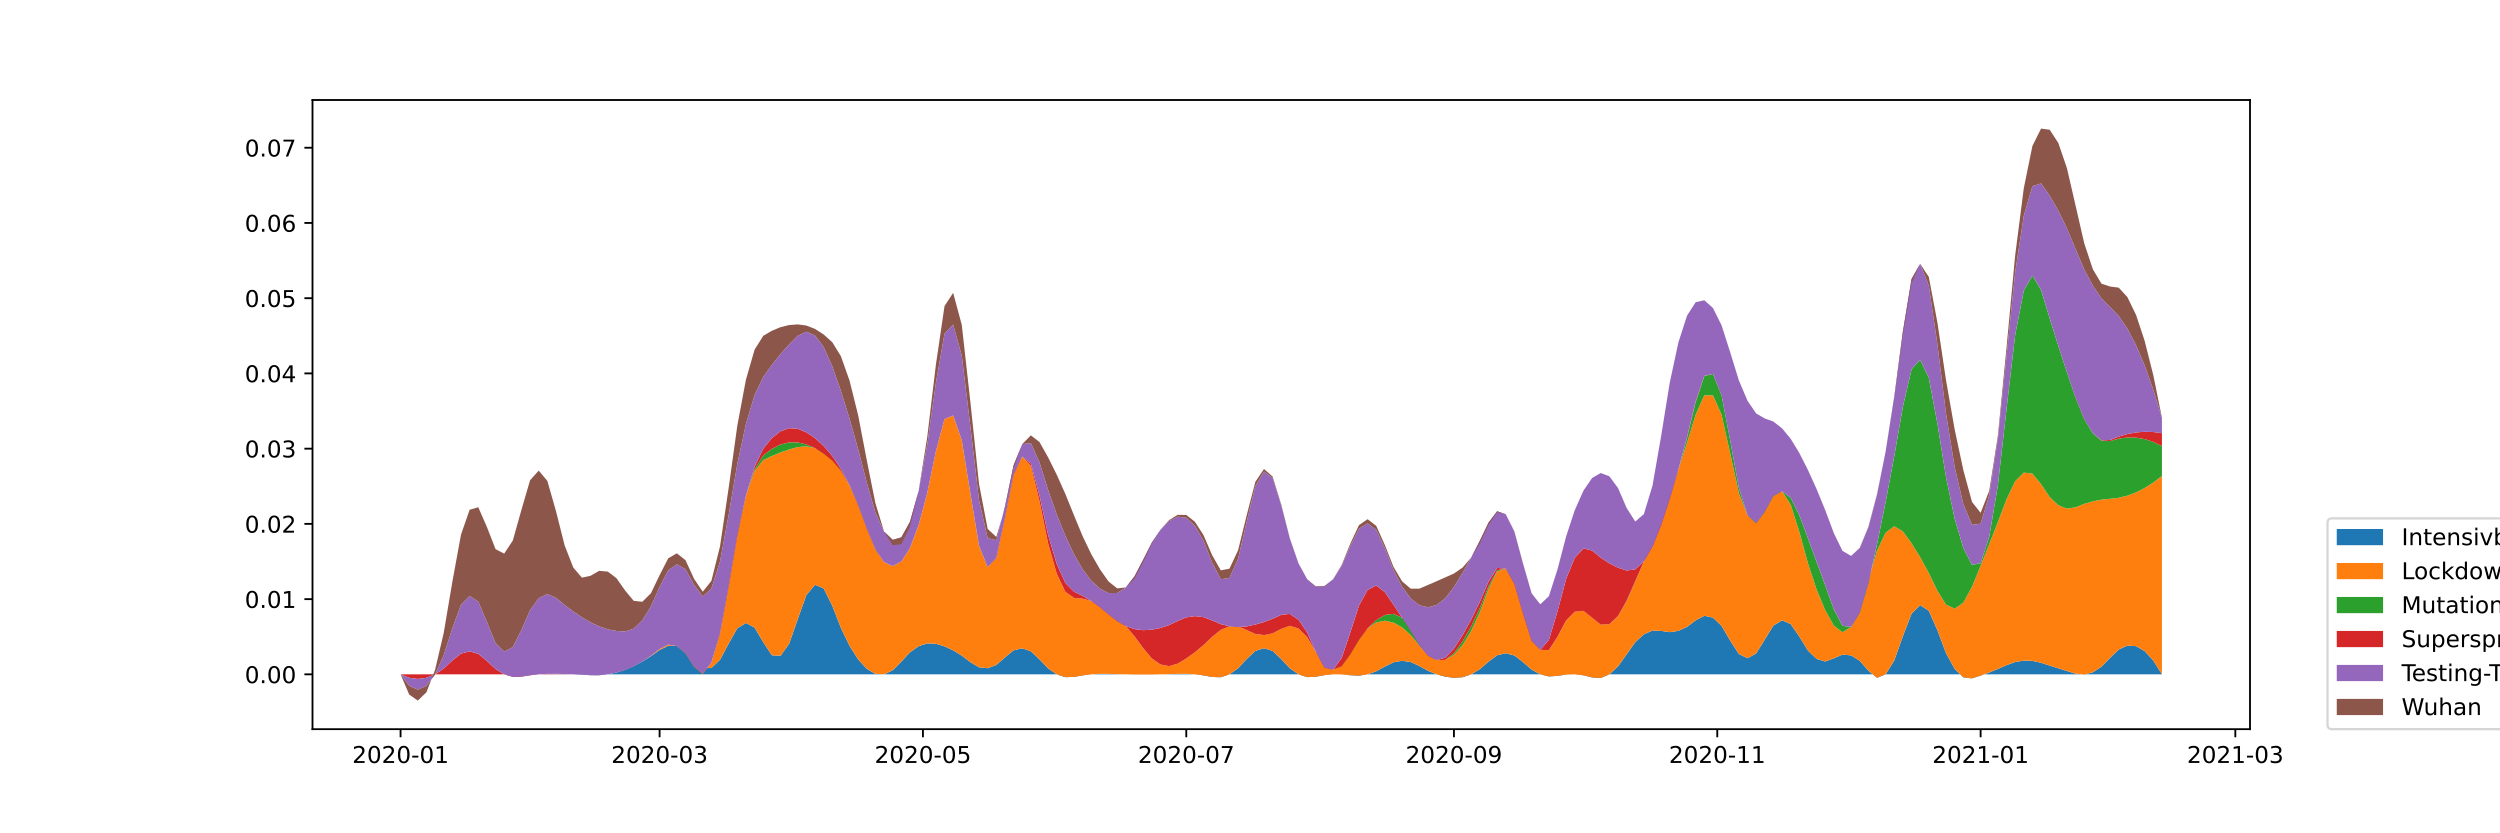 <?xml version="1.0" encoding="utf-8" standalone="no"?>
<!DOCTYPE svg PUBLIC "-//W3C//DTD SVG 1.1//EN"
  "http://www.w3.org/Graphics/SVG/1.1/DTD/svg11.dtd">
<!-- Created with matplotlib (https://matplotlib.org/) -->
<svg height="360pt" version="1.1" viewBox="0 0 1080 360" width="1080pt" xmlns="http://www.w3.org/2000/svg" xmlns:xlink="http://www.w3.org/1999/xlink">
 <defs>
  <style type="text/css">
*{stroke-linecap:butt;stroke-linejoin:round;}
  </style>
 </defs>
 <g id="figure_1">
  <g id="patch_1">
   <path d="M 0 360 
L 1080 360 
L 1080 0 
L 0 0 
z
" style="fill:#ffffff;"/>
  </g>
  <g id="axes_1">
   <g id="patch_2">
    <path d="M 135 315 
L 972 315 
L 972 43.2 
L 135 43.2 
z
" style="fill:#ffffff;"/>
   </g>
   <g id="PolyCollection_1">
    <path clip-path="url(#pa58ff69854)" d="M 173.045 291.315 
L 173.045 291.315 
L 176.775 291.315 
L 180.505 291.315 
L 184.235 291.315 
L 187.965 291.315 
L 191.695 291.315 
L 195.425 291.315 
L 199.155 291.315 
L 202.885 291.315 
L 206.615 291.315 
L 210.345 291.315 
L 214.075 291.315 
L 217.805 291.315 
L 221.535 291.315 
L 225.265 291.315 
L 228.995 291.315 
L 232.725 291.315 
L 236.455 291.315 
L 240.184 291.315 
L 243.914 291.315 
L 247.644 291.315 
L 251.374 291.315 
L 255.104 291.315 
L 258.834 291.315 
L 262.564 291.315 
L 266.294 291.315 
L 270.024 291.315 
L 273.754 291.315 
L 277.484 291.315 
L 281.214 291.315 
L 284.944 291.315 
L 288.674 291.315 
L 292.404 291.315 
L 296.134 291.315 
L 299.864 291.315 
L 303.594 291.315 
L 307.324 291.315 
L 311.053 291.315 
L 314.783 291.315 
L 318.513 291.315 
L 322.243 291.315 
L 325.973 291.315 
L 329.703 291.315 
L 333.433 291.315 
L 337.163 291.315 
L 340.893 291.315 
L 344.623 291.315 
L 348.353 291.315 
L 352.083 291.315 
L 355.813 291.315 
L 359.543 291.315 
L 363.273 291.315 
L 367.003 291.315 
L 370.733 291.315 
L 374.463 291.315 
L 378.193 291.315 
L 381.922 291.315 
L 385.652 291.315 
L 389.382 291.315 
L 393.112 291.315 
L 396.842 291.315 
L 400.572 291.315 
L 404.302 291.315 
L 408.032 291.315 
L 411.762 291.315 
L 415.492 291.315 
L 419.222 291.315 
L 422.952 291.315 
L 426.682 291.315 
L 430.412 291.315 
L 434.142 291.315 
L 437.872 291.315 
L 441.602 291.315 
L 445.332 291.315 
L 449.061 291.315 
L 452.791 291.315 
L 456.521 291.315 
L 460.251 291.315 
L 463.981 291.315 
L 467.711 291.315 
L 471.441 291.315 
L 475.171 291.315 
L 478.901 291.315 
L 482.631 291.315 
L 486.361 291.315 
L 490.091 291.315 
L 493.821 291.315 
L 497.551 291.315 
L 501.281 291.315 
L 505.011 291.315 
L 508.741 291.315 
L 512.471 291.315 
L 516.201 291.315 
L 519.93 291.315 
L 523.66 291.315 
L 527.39 291.315 
L 531.12 291.315 
L 534.85 291.315 
L 538.58 291.315 
L 542.31 291.315 
L 546.04 291.315 
L 549.77 291.315 
L 553.5 291.315 
L 557.23 291.315 
L 560.96 291.315 
L 564.69 291.315 
L 568.42 291.315 
L 572.15 291.315 
L 575.88 291.315 
L 579.61 291.315 
L 583.34 291.315 
L 587.07 291.315 
L 590.799 291.315 
L 594.529 291.315 
L 598.259 291.315 
L 601.989 291.315 
L 605.719 291.315 
L 609.449 291.315 
L 613.179 291.315 
L 616.909 291.315 
L 620.639 291.315 
L 624.369 291.315 
L 628.099 291.315 
L 631.829 291.315 
L 635.559 291.315 
L 639.289 291.315 
L 643.019 291.315 
L 646.749 291.315 
L 650.479 291.315 
L 654.209 291.315 
L 657.939 291.315 
L 661.668 291.315 
L 665.398 291.315 
L 669.128 291.315 
L 672.858 291.315 
L 676.588 291.315 
L 680.318 291.315 
L 684.048 291.315 
L 687.778 291.315 
L 691.508 291.315 
L 695.238 291.315 
L 698.968 291.315 
L 702.698 291.315 
L 706.428 291.315 
L 710.158 291.315 
L 713.888 291.315 
L 717.618 291.315 
L 721.348 291.315 
L 725.078 291.315 
L 728.807 291.315 
L 732.537 291.315 
L 736.267 291.315 
L 739.997 291.315 
L 743.727 291.315 
L 747.457 291.315 
L 751.187 291.315 
L 754.917 291.315 
L 758.647 291.315 
L 762.377 291.315 
L 766.107 291.315 
L 769.837 291.315 
L 773.567 291.315 
L 777.297 291.315 
L 781.027 291.315 
L 784.757 291.315 
L 788.487 291.315 
L 792.217 291.315 
L 795.947 291.315 
L 799.676 291.315 
L 803.406 291.315 
L 807.136 291.315 
L 810.866 291.315 
L 814.596 291.315 
L 818.326 291.315 
L 822.056 291.315 
L 825.786 291.315 
L 829.516 291.315 
L 833.246 291.315 
L 836.976 291.315 
L 840.706 291.315 
L 844.436 291.315 
L 848.166 291.315 
L 851.896 291.315 
L 855.626 291.315 
L 859.356 291.315 
L 863.086 291.315 
L 866.816 291.315 
L 870.545 291.315 
L 874.275 291.315 
L 878.005 291.315 
L 881.735 291.315 
L 885.465 291.315 
L 889.195 291.315 
L 892.925 291.315 
L 896.655 291.315 
L 900.385 291.315 
L 904.115 291.315 
L 907.845 291.315 
L 911.575 291.315 
L 915.305 291.315 
L 919.035 291.315 
L 922.765 291.315 
L 926.495 291.315 
L 930.225 291.315 
L 933.955 291.315 
L 933.955 291.315 
L 933.955 291.315 
L 930.225 285.339 
L 926.495 281.277 
L 922.765 279.128 
L 919.035 278.894 
L 915.305 280.573 
L 911.575 284.166 
L 907.845 288.005 
L 904.115 290.426 
L 900.385 291.426 
L 896.655 291.007 
L 892.925 289.867 
L 889.195 288.707 
L 885.465 287.525 
L 881.735 286.323 
L 878.005 285.478 
L 874.275 285.367 
L 870.545 285.991 
L 866.816 287.348 
L 863.086 288.999 
L 859.356 290.501 
L 855.626 291.853 
L 851.896 293.057 
L 848.166 292.607 
L 844.436 288.999 
L 840.706 282.232 
L 836.976 272.308 
L 833.246 263.837 
L 829.516 261.432 
L 825.786 265.093 
L 822.056 274.82 
L 818.326 285.324 
L 814.596 291.315 
L 810.866 292.794 
L 807.136 289.761 
L 803.406 285.458 
L 799.676 283.129 
L 795.947 282.774 
L 792.217 284.392 
L 788.487 285.758 
L 784.757 284.643 
L 781.027 281.048 
L 777.297 274.974 
L 773.567 269.569 
L 769.837 267.985 
L 766.107 270.222 
L 762.377 276.28 
L 758.647 282.284 
L 754.917 284.362 
L 751.187 282.513 
L 747.457 276.738 
L 743.727 270.388 
L 739.997 266.814 
L 736.267 266.017 
L 732.537 267.997 
L 728.807 270.808 
L 725.078 272.506 
L 721.348 273.091 
L 717.618 272.563 
L 713.888 272.382 
L 710.158 274.008 
L 706.428 277.441 
L 702.698 282.681 
L 698.968 287.911 
L 695.238 291.315 
L 691.508 292.893 
L 687.778 292.644 
L 684.048 291.731 
L 680.318 291.315 
L 676.588 291.397 
L 672.858 291.975 
L 669.128 292.224 
L 665.398 291.315 
L 661.668 289.249 
L 657.939 286.025 
L 654.209 283.163 
L 650.479 282.181 
L 646.749 283.078 
L 643.019 285.856 
L 639.289 289.079 
L 635.559 291.315 
L 631.829 292.564 
L 628.099 292.824 
L 624.369 292.33 
L 620.639 291.315 
L 616.909 289.779 
L 613.179 287.723 
L 609.449 285.999 
L 605.719 285.461 
L 601.989 286.111 
L 598.259 287.947 
L 594.529 290.003 
L 590.799 291.315 
L 587.07 291.882 
L 583.34 291.704 
L 579.61 291.332 
L 575.88 291.315 
L 572.15 291.655 
L 568.42 292.351 
L 564.69 292.529 
L 560.96 291.315 
L 557.23 288.71 
L 553.5 284.713 
L 549.77 281.192 
L 546.04 280.015 
L 542.31 281.182 
L 538.58 284.693 
L 534.85 288.69 
L 531.12 291.315 
L 527.39 292.57 
L 523.66 292.453 
L 519.93 291.767 
L 516.201 291.315 
L 512.471 291.098 
L 508.741 291.115 
L 505.011 291.232 
L 501.281 291.315 
L 497.551 291.365 
L 493.821 291.381 
L 490.091 291.365 
L 486.361 291.315 
L 482.631 291.233 
L 478.901 291.119 
L 475.171 291.103 
L 471.441 291.315 
L 467.711 291.757 
L 463.981 292.427 
L 460.251 292.541 
L 456.521 291.315 
L 452.791 288.749 
L 449.061 284.843 
L 445.332 281.359 
L 441.602 280.057 
L 437.872 280.937 
L 434.142 284.001 
L 430.412 287.246 
L 426.682 288.671 
L 422.952 288.276 
L 419.222 286.061 
L 415.492 283.22 
L 411.762 280.945 
L 408.032 279.236 
L 404.302 278.094 
L 400.572 277.932 
L 396.842 279.165 
L 393.112 281.792 
L 389.382 285.813 
L 385.652 289.548 
L 381.922 291.315 
L 378.193 291.115 
L 374.463 288.947 
L 370.733 284.879 
L 367.003 278.978 
L 363.273 271.244 
L 359.543 261.678 
L 355.813 254.177 
L 352.083 252.64 
L 348.353 257.068 
L 344.623 267.459 
L 340.893 278.109 
L 337.163 283.312 
L 333.433 283.068 
L 329.703 277.377 
L 325.973 271.106 
L 322.243 269.123 
L 318.513 271.428 
L 314.783 278.021 
L 311.053 285.029 
L 307.324 288.58 
L 303.594 288.673 
L 299.864 285.309 
L 296.134 281.209 
L 292.404 279.092 
L 288.674 278.96 
L 284.944 280.812 
L 281.214 283.476 
L 277.484 285.783 
L 273.754 287.731 
L 270.024 289.321 
L 266.294 290.524 
L 262.564 291.315 
L 258.834 291.693 
L 255.104 291.658 
L 251.374 291.451 
L 247.644 291.315 
L 243.914 291.25 
L 240.184 291.257 
L 236.455 291.292 
L 232.725 291.315 
L 228.995 291.326 
L 225.265 291.325 
L 221.535 291.319 
L 217.805 291.315 
L 214.075 291.313 
L 210.345 291.314 
L 206.615 291.315 
L 202.885 291.315 
L 199.155 291.316 
L 195.425 291.316 
L 191.695 291.315 
L 187.965 291.315 
L 184.235 291.315 
L 180.505 291.315 
L 176.775 291.315 
L 173.045 291.315 
z
" style="fill:#1f77b4;"/>
   </g>
   <g id="PolyCollection_2">
    <path clip-path="url(#pa58ff69854)" d="M 173.045 291.315 
L 173.045 291.315 
L 176.775 291.315 
L 180.505 291.315 
L 184.235 291.315 
L 187.965 291.315 
L 191.695 291.315 
L 195.425 291.316 
L 199.155 291.316 
L 202.885 291.315 
L 206.615 291.315 
L 210.345 291.314 
L 214.075 291.313 
L 217.805 291.315 
L 221.535 291.319 
L 225.265 291.325 
L 228.995 291.326 
L 232.725 291.315 
L 236.455 291.292 
L 240.184 291.257 
L 243.914 291.25 
L 247.644 291.315 
L 251.374 291.451 
L 255.104 291.658 
L 258.834 291.693 
L 262.564 291.315 
L 266.294 290.524 
L 270.024 289.321 
L 273.754 287.731 
L 277.484 285.783 
L 281.214 283.476 
L 284.944 280.812 
L 288.674 278.96 
L 292.404 279.092 
L 296.134 281.209 
L 299.864 285.309 
L 303.594 288.673 
L 307.324 288.58 
L 311.053 285.029 
L 314.783 278.021 
L 318.513 271.428 
L 322.243 269.123 
L 325.973 271.106 
L 329.703 277.377 
L 333.433 283.068 
L 337.163 283.312 
L 340.893 278.109 
L 344.623 267.459 
L 348.353 257.068 
L 352.083 252.64 
L 355.813 254.177 
L 359.543 261.678 
L 363.273 271.244 
L 367.003 278.978 
L 370.733 284.879 
L 374.463 288.947 
L 378.193 291.115 
L 381.922 291.315 
L 385.652 289.548 
L 389.382 285.813 
L 393.112 281.792 
L 396.842 279.165 
L 400.572 277.932 
L 404.302 278.094 
L 408.032 279.236 
L 411.762 280.945 
L 415.492 283.22 
L 419.222 286.061 
L 422.952 288.276 
L 426.682 288.671 
L 430.412 287.246 
L 434.142 284.001 
L 437.872 280.937 
L 441.602 280.057 
L 445.332 281.359 
L 449.061 284.843 
L 452.791 288.749 
L 456.521 291.315 
L 460.251 292.541 
L 463.981 292.427 
L 467.711 291.757 
L 471.441 291.315 
L 475.171 291.103 
L 478.901 291.119 
L 482.631 291.233 
L 486.361 291.315 
L 490.091 291.365 
L 493.821 291.381 
L 497.551 291.365 
L 501.281 291.315 
L 505.011 291.232 
L 508.741 291.115 
L 512.471 291.098 
L 516.201 291.315 
L 519.93 291.767 
L 523.66 292.453 
L 527.39 292.57 
L 531.12 291.315 
L 534.85 288.69 
L 538.58 284.693 
L 542.31 281.182 
L 546.04 280.015 
L 549.77 281.192 
L 553.5 284.713 
L 557.23 288.71 
L 560.96 291.315 
L 564.69 292.529 
L 568.42 292.351 
L 572.15 291.655 
L 575.88 291.315 
L 579.61 291.332 
L 583.34 291.704 
L 587.07 291.882 
L 590.799 291.315 
L 594.529 290.003 
L 598.259 287.947 
L 601.989 286.111 
L 605.719 285.461 
L 609.449 285.999 
L 613.179 287.723 
L 616.909 289.779 
L 620.639 291.315 
L 624.369 292.33 
L 628.099 292.824 
L 631.829 292.564 
L 635.559 291.315 
L 639.289 289.079 
L 643.019 285.856 
L 646.749 283.078 
L 650.479 282.181 
L 654.209 283.163 
L 657.939 286.025 
L 661.668 289.249 
L 665.398 291.315 
L 669.128 292.224 
L 672.858 291.975 
L 676.588 291.397 
L 680.318 291.315 
L 684.048 291.731 
L 687.778 292.644 
L 691.508 292.893 
L 695.238 291.315 
L 698.968 287.911 
L 702.698 282.681 
L 706.428 277.441 
L 710.158 274.008 
L 713.888 272.382 
L 717.618 272.563 
L 721.348 273.091 
L 725.078 272.506 
L 728.807 270.808 
L 732.537 267.997 
L 736.267 266.017 
L 739.997 266.814 
L 743.727 270.388 
L 747.457 276.738 
L 751.187 282.513 
L 754.917 284.362 
L 758.647 282.284 
L 762.377 276.28 
L 766.107 270.222 
L 769.837 267.985 
L 773.567 269.569 
L 777.297 274.974 
L 781.027 281.048 
L 784.757 284.643 
L 788.487 285.758 
L 792.217 284.392 
L 795.947 282.774 
L 799.676 283.129 
L 803.406 285.458 
L 807.136 289.761 
L 810.866 292.794 
L 814.596 291.315 
L 818.326 285.324 
L 822.056 274.82 
L 825.786 265.093 
L 829.516 261.432 
L 833.246 263.837 
L 836.976 272.308 
L 840.706 282.232 
L 844.436 288.999 
L 848.166 292.607 
L 851.896 293.057 
L 855.626 291.853 
L 859.356 290.501 
L 863.086 288.999 
L 866.816 287.348 
L 870.545 285.991 
L 874.275 285.367 
L 878.005 285.478 
L 881.735 286.323 
L 885.465 287.525 
L 889.195 288.707 
L 892.925 289.867 
L 896.655 291.007 
L 900.385 291.426 
L 904.115 290.426 
L 907.845 288.005 
L 911.575 284.166 
L 915.305 280.573 
L 919.035 278.894 
L 922.765 279.128 
L 926.495 281.277 
L 930.225 285.339 
L 933.955 291.315 
L 933.955 205.604 
L 933.955 205.604 
L 930.225 208.462 
L 926.495 210.835 
L 922.765 212.722 
L 919.035 214.124 
L 915.305 215.041 
L 911.575 215.472 
L 907.845 215.842 
L 904.115 216.575 
L 900.385 217.671 
L 896.655 219.13 
L 892.925 219.737 
L 889.195 218.275 
L 885.465 214.746 
L 881.735 209.149 
L 878.005 204.586 
L 874.275 204.162 
L 870.545 207.876 
L 866.816 215.727 
L 863.086 225.53 
L 859.356 235.098 
L 855.626 244.43 
L 851.896 253.527 
L 848.166 260.369 
L 844.436 262.936 
L 840.706 261.228 
L 836.976 255.246 
L 833.246 247.552 
L 829.516 240.707 
L 825.786 234.712 
L 822.056 229.567 
L 818.326 227.346 
L 814.596 230.125 
L 810.866 237.903 
L 807.136 250.681 
L 803.406 263.361 
L 799.676 270.849 
L 795.947 273.144 
L 792.217 270.246 
L 788.487 263.592 
L 784.757 254.618 
L 781.027 243.325 
L 777.297 229.712 
L 773.567 217.961 
L 769.837 212.252 
L 766.107 212.586 
L 762.377 218.963 
L 758.647 224.572 
L 754.917 222.601 
L 751.187 213.051 
L 747.457 195.922 
L 743.727 179.182 
L 739.997 170.797 
L 736.267 170.769 
L 732.537 179.096 
L 728.807 191.264 
L 725.078 202.757 
L 721.348 213.574 
L 717.618 223.716 
L 713.888 233.316 
L 710.158 242.508 
L 706.428 251.291 
L 702.698 259.666 
L 698.968 266.239 
L 695.238 269.617 
L 691.508 269.8 
L 687.778 266.788 
L 684.048 263.849 
L 680.318 264.252 
L 676.588 267.998 
L 672.858 275.085 
L 669.128 280.876 
L 665.398 280.733 
L 661.668 274.656 
L 657.939 262.645 
L 654.209 250.905 
L 650.479 245.642 
L 646.749 246.855 
L 643.019 254.544 
L 639.289 264.511 
L 635.559 272.559 
L 631.829 278.686 
L 628.099 282.893 
L 624.369 285.082 
L 620.639 285.155 
L 616.909 283.113 
L 613.179 278.955 
L 609.449 274.367 
L 605.719 271.035 
L 601.989 268.96 
L 598.259 268.142 
L 594.529 268.88 
L 590.799 271.476 
L 587.07 275.93 
L 583.34 282.241 
L 579.61 287.63 
L 575.88 289.317 
L 572.15 287.302 
L 568.42 281.586 
L 564.69 275.288 
L 560.96 271.531 
L 557.23 270.313 
L 553.5 271.636 
L 549.77 273.615 
L 546.04 274.365 
L 542.31 273.886 
L 538.58 272.178 
L 534.85 270.618 
L 531.12 270.584 
L 527.39 272.076 
L 523.66 275.093 
L 519.93 278.653 
L 516.201 281.774 
L 512.471 284.454 
L 508.741 286.695 
L 505.011 287.789 
L 501.281 287.027 
L 497.551 284.41 
L 493.821 279.938 
L 490.091 274.873 
L 486.361 270.479 
L 482.631 266.756 
L 478.901 263.704 
L 475.171 261.328 
L 471.441 259.634 
L 467.711 258.623 
L 463.981 258.294 
L 460.251 255.69 
L 456.521 247.855 
L 452.791 234.787 
L 449.061 216.488 
L 445.332 201.223 
L 441.602 197.258 
L 437.872 204.594 
L 434.142 223.23 
L 430.412 240.825 
L 426.682 245.038 
L 422.952 235.867 
L 419.222 213.313 
L 415.492 190.228 
L 411.762 179.463 
L 408.032 181.018 
L 404.302 194.893 
L 400.572 212.904 
L 396.842 226.864 
L 393.112 236.775 
L 389.382 242.636 
L 385.652 244.607 
L 381.922 242.844 
L 378.193 237.35 
L 374.463 228.123 
L 370.733 217.959 
L 367.003 209.654 
L 363.273 203.207 
L 359.543 198.619 
L 355.813 195.533 
L 352.083 193.59 
L 348.353 192.792 
L 344.623 193.137 
L 340.893 194.177 
L 337.163 195.463 
L 333.433 196.995 
L 329.703 198.773 
L 325.973 203.552 
L 322.243 214.086 
L 318.513 230.375 
L 314.783 252.42 
L 311.053 273.342 
L 307.324 286.265 
L 303.594 291.189 
L 299.864 288.113 
L 296.134 282.32 
L 292.404 279.092 
L 288.674 278.429 
L 284.944 280.331 
L 281.214 283.286 
L 277.484 285.783 
L 273.754 287.822 
L 270.024 289.403 
L 266.294 290.557 
L 262.564 291.315 
L 258.834 291.677 
L 255.104 291.643 
L 251.374 291.445 
L 247.644 291.315 
L 243.914 291.253 
L 240.184 291.259 
L 236.455 291.293 
L 232.725 291.315 
L 228.995 291.326 
L 225.265 291.325 
L 221.535 291.319 
L 217.805 291.315 
L 214.075 291.313 
L 210.345 291.314 
L 206.615 291.315 
L 202.885 291.315 
L 199.155 291.316 
L 195.425 291.316 
L 191.695 291.315 
L 187.965 291.315 
L 184.235 291.315 
L 180.505 291.315 
L 176.775 291.315 
L 173.045 291.315 
z
" style="fill:#ff7f0e;"/>
   </g>
   <g id="PolyCollection_3">
    <path clip-path="url(#pa58ff69854)" d="M 173.045 291.315 
L 173.045 291.315 
L 176.775 291.315 
L 180.505 291.315 
L 184.235 291.315 
L 187.965 291.315 
L 191.695 291.315 
L 195.425 291.316 
L 199.155 291.316 
L 202.885 291.315 
L 206.615 291.315 
L 210.345 291.314 
L 214.075 291.313 
L 217.805 291.315 
L 221.535 291.319 
L 225.265 291.325 
L 228.995 291.326 
L 232.725 291.315 
L 236.455 291.293 
L 240.184 291.259 
L 243.914 291.253 
L 247.644 291.315 
L 251.374 291.445 
L 255.104 291.643 
L 258.834 291.677 
L 262.564 291.315 
L 266.294 290.557 
L 270.024 289.403 
L 273.754 287.822 
L 277.484 285.783 
L 281.214 283.286 
L 284.944 280.331 
L 288.674 278.429 
L 292.404 279.092 
L 296.134 282.32 
L 299.864 288.113 
L 303.594 291.189 
L 307.324 286.265 
L 311.053 273.342 
L 314.783 252.42 
L 318.513 230.375 
L 322.243 214.086 
L 325.973 203.552 
L 329.703 198.773 
L 333.433 196.995 
L 337.163 195.463 
L 340.893 194.177 
L 344.623 193.137 
L 348.353 192.792 
L 352.083 193.59 
L 355.813 195.533 
L 359.543 198.619 
L 363.273 203.207 
L 367.003 209.654 
L 370.733 217.959 
L 374.463 228.123 
L 378.193 237.35 
L 381.922 242.844 
L 385.652 244.607 
L 389.382 242.636 
L 393.112 236.775 
L 396.842 226.864 
L 400.572 212.904 
L 404.302 194.893 
L 408.032 181.018 
L 411.762 179.463 
L 415.492 190.228 
L 419.222 213.313 
L 422.952 235.867 
L 426.682 245.038 
L 430.412 240.825 
L 434.142 223.23 
L 437.872 204.594 
L 441.602 197.258 
L 445.332 201.223 
L 449.061 216.488 
L 452.791 234.787 
L 456.521 247.855 
L 460.251 255.69 
L 463.981 258.294 
L 467.711 258.623 
L 471.441 259.634 
L 475.171 261.328 
L 478.901 263.704 
L 482.631 266.756 
L 486.361 270.479 
L 490.091 274.873 
L 493.821 279.938 
L 497.551 284.41 
L 501.281 287.027 
L 505.011 287.789 
L 508.741 286.695 
L 512.471 284.454 
L 516.201 281.774 
L 519.93 278.653 
L 523.66 275.093 
L 527.39 272.076 
L 531.12 270.584 
L 534.85 270.618 
L 538.58 272.178 
L 542.31 273.886 
L 546.04 274.365 
L 549.77 273.615 
L 553.5 271.636 
L 557.23 270.313 
L 560.96 271.531 
L 564.69 275.288 
L 568.42 281.586 
L 572.15 287.302 
L 575.88 289.317 
L 579.61 287.63 
L 583.34 282.241 
L 587.07 275.93 
L 590.799 271.476 
L 594.529 268.88 
L 598.259 268.142 
L 601.989 268.96 
L 605.719 271.035 
L 609.449 274.367 
L 613.179 278.955 
L 616.909 283.113 
L 620.639 285.155 
L 624.369 285.082 
L 628.099 282.893 
L 631.829 278.686 
L 635.559 272.559 
L 639.289 264.511 
L 643.019 254.544 
L 646.749 246.855 
L 650.479 245.642 
L 654.209 250.905 
L 657.939 262.645 
L 661.668 274.656 
L 665.398 280.733 
L 669.128 280.876 
L 672.858 275.085 
L 676.588 267.998 
L 680.318 264.252 
L 684.048 263.849 
L 687.778 266.788 
L 691.508 269.8 
L 695.238 269.617 
L 698.968 266.239 
L 702.698 259.666 
L 706.428 251.291 
L 710.158 242.508 
L 713.888 233.316 
L 717.618 223.716 
L 721.348 213.574 
L 725.078 202.757 
L 728.807 191.264 
L 732.537 179.096 
L 736.267 170.769 
L 739.997 170.797 
L 743.727 179.182 
L 747.457 195.922 
L 751.187 213.051 
L 754.917 222.601 
L 758.647 224.572 
L 762.377 218.963 
L 766.107 212.586 
L 769.837 212.252 
L 773.567 217.961 
L 777.297 229.712 
L 781.027 243.325 
L 784.757 254.618 
L 788.487 263.592 
L 792.217 270.246 
L 795.947 273.144 
L 799.676 270.849 
L 803.406 263.361 
L 807.136 250.681 
L 810.866 237.903 
L 814.596 230.125 
L 818.326 227.346 
L 822.056 229.567 
L 825.786 234.712 
L 829.516 240.707 
L 833.246 247.552 
L 836.976 255.246 
L 840.706 261.228 
L 844.436 262.936 
L 848.166 260.369 
L 851.896 253.527 
L 855.626 244.43 
L 859.356 235.098 
L 863.086 225.53 
L 866.816 215.727 
L 870.545 207.876 
L 874.275 204.162 
L 878.005 204.586 
L 881.735 209.149 
L 885.465 214.746 
L 889.195 218.275 
L 892.925 219.737 
L 896.655 219.13 
L 900.385 217.671 
L 904.115 216.575 
L 907.845 215.842 
L 911.575 215.472 
L 915.305 215.041 
L 919.035 214.124 
L 922.765 212.722 
L 926.495 210.835 
L 930.225 208.462 
L 933.955 205.604 
L 933.955 192.673 
L 933.955 192.673 
L 930.225 190.899 
L 926.495 189.692 
L 922.765 189.055 
L 919.035 188.985 
L 915.305 189.485 
L 911.575 190.552 
L 907.845 190.393 
L 904.115 187.213 
L 900.385 181.01 
L 896.655 171.786 
L 892.925 160.825 
L 889.195 149.409 
L 885.465 137.54 
L 881.735 125.218 
L 878.005 119.025 
L 874.275 125.543 
L 870.545 144.774 
L 866.816 176.716 
L 863.086 209.646 
L 859.356 231.839 
L 855.626 243.295 
L 851.896 244.015 
L 848.166 236.72 
L 844.436 224.132 
L 840.706 206.25 
L 836.976 183.076 
L 833.246 163.246 
L 829.516 155.396 
L 825.786 159.527 
L 822.056 175.638 
L 818.326 196.985 
L 814.596 216.823 
L 810.866 235.151 
L 807.136 251.971 
L 803.406 264.723 
L 799.676 270.849 
L 795.947 270.349 
L 792.217 263.223 
L 788.487 252.85 
L 784.757 242.608 
L 781.027 232.498 
L 777.297 222.52 
L 773.567 214.996 
L 769.837 212.252 
L 766.107 214.287 
L 762.377 221.102 
L 758.647 226.078 
L 754.917 222.601 
L 751.187 210.67 
L 747.457 190.285 
L 743.727 170.789 
L 739.997 161.527 
L 736.267 162.497 
L 732.537 173.701 
L 728.807 189.125 
L 725.078 202.757 
L 721.348 214.596 
L 717.618 224.642 
L 713.888 233.684 
L 710.158 242.508 
L 706.428 251.115 
L 702.698 259.506 
L 698.968 266.175 
L 695.238 269.617 
L 691.508 269.832 
L 687.778 266.821 
L 684.048 263.867 
L 680.318 264.252 
L 676.588 267.978 
L 672.858 275.043 
L 669.128 280.834 
L 665.398 280.733 
L 661.668 274.742 
L 657.939 262.86 
L 654.209 251.142 
L 650.479 245.642 
L 646.749 246.359 
L 643.019 253.294 
L 639.289 262.63 
L 635.559 270.549 
L 631.829 277.051 
L 628.099 282.136 
L 624.369 285.079 
L 620.639 285.155 
L 616.909 282.365 
L 613.179 276.707 
L 609.449 270.698 
L 605.719 266.854 
L 601.989 265.174 
L 598.259 265.658 
L 594.529 267.896 
L 590.799 271.476 
L 587.07 276.4 
L 583.34 282.667 
L 579.61 287.799 
L 575.88 289.317 
L 572.15 287.222 
L 568.42 281.513 
L 564.69 275.259 
L 560.96 271.531 
L 557.23 270.327 
L 553.5 271.649 
L 549.77 273.62 
L 546.04 274.365 
L 542.31 273.883 
L 538.58 272.176 
L 534.85 270.617 
L 531.12 270.584 
L 527.39 272.076 
L 523.66 275.093 
L 519.93 278.653 
L 516.201 281.774 
L 512.471 284.454 
L 508.741 286.695 
L 505.011 287.789 
L 501.281 287.027 
L 497.551 284.41 
L 493.821 279.938 
L 490.091 274.873 
L 486.361 270.479 
L 482.631 266.756 
L 478.901 263.704 
L 475.171 261.328 
L 471.441 259.634 
L 467.711 258.623 
L 463.981 258.294 
L 460.251 255.69 
L 456.521 247.855 
L 452.791 234.787 
L 449.061 216.488 
L 445.332 201.223 
L 441.602 197.258 
L 437.872 204.594 
L 434.142 223.23 
L 430.412 240.825 
L 426.682 245.038 
L 422.952 235.867 
L 419.222 213.313 
L 415.492 190.228 
L 411.762 179.463 
L 408.032 181.017 
L 404.302 194.892 
L 400.572 212.902 
L 396.842 226.864 
L 393.112 236.779 
L 389.382 242.647 
L 385.652 244.618 
L 381.922 242.844 
L 378.193 237.326 
L 374.463 228.064 
L 370.733 217.894 
L 367.003 209.654 
L 363.273 203.344 
L 359.543 198.964 
L 355.813 195.913 
L 352.083 193.59 
L 348.353 191.995 
L 344.623 191.128 
L 340.893 191.102 
L 337.163 192.033 
L 333.433 193.92 
L 329.703 196.764 
L 325.973 202.756 
L 322.243 214.086 
L 318.513 230.756 
L 314.783 252.765 
L 311.053 273.479 
L 307.324 286.265 
L 303.594 291.124 
L 299.864 288.054 
L 296.134 282.297 
L 292.404 279.092 
L 288.674 278.44 
L 284.944 280.341 
L 281.214 283.29 
L 277.484 285.783 
L 273.754 287.82 
L 270.024 289.401 
L 266.294 290.557 
L 262.564 291.315 
L 258.834 291.678 
L 255.104 291.644 
L 251.374 291.445 
L 247.644 291.315 
L 243.914 291.253 
L 240.184 291.259 
L 236.455 291.293 
L 232.725 291.315 
L 228.995 291.326 
L 225.265 291.325 
L 221.535 291.319 
L 217.805 291.315 
L 214.075 291.313 
L 210.345 291.314 
L 206.615 291.315 
L 202.885 291.315 
L 199.155 291.316 
L 195.425 291.316 
L 191.695 291.315 
L 187.965 291.315 
L 184.235 291.315 
L 180.505 291.315 
L 176.775 291.315 
L 173.045 291.315 
z
" style="fill:#2ca02c;"/>
   </g>
   <g id="PolyCollection_4">
    <path clip-path="url(#pa58ff69854)" d="M 173.045 291.315 
L 173.045 291.315 
L 176.775 291.315 
L 180.505 291.315 
L 184.235 291.315 
L 187.965 291.315 
L 191.695 291.315 
L 195.425 291.316 
L 199.155 291.316 
L 202.885 291.315 
L 206.615 291.315 
L 210.345 291.314 
L 214.075 291.313 
L 217.805 291.315 
L 221.535 291.319 
L 225.265 291.325 
L 228.995 291.326 
L 232.725 291.315 
L 236.455 291.293 
L 240.184 291.259 
L 243.914 291.253 
L 247.644 291.315 
L 251.374 291.445 
L 255.104 291.644 
L 258.834 291.678 
L 262.564 291.315 
L 266.294 290.557 
L 270.024 289.401 
L 273.754 287.82 
L 277.484 285.783 
L 281.214 283.29 
L 284.944 280.341 
L 288.674 278.44 
L 292.404 279.092 
L 296.134 282.297 
L 299.864 288.054 
L 303.594 291.124 
L 307.324 286.265 
L 311.053 273.479 
L 314.783 252.765 
L 318.513 230.756 
L 322.243 214.086 
L 325.973 202.756 
L 329.703 196.764 
L 333.433 193.92 
L 337.163 192.033 
L 340.893 191.102 
L 344.623 191.128 
L 348.353 191.995 
L 352.083 193.59 
L 355.813 195.913 
L 359.543 198.964 
L 363.273 203.344 
L 367.003 209.654 
L 370.733 217.894 
L 374.463 228.064 
L 378.193 237.326 
L 381.922 242.844 
L 385.652 244.618 
L 389.382 242.647 
L 393.112 236.779 
L 396.842 226.864 
L 400.572 212.902 
L 404.302 194.892 
L 408.032 181.017 
L 411.762 179.463 
L 415.492 190.228 
L 419.222 213.313 
L 422.952 235.867 
L 426.682 245.038 
L 430.412 240.825 
L 434.142 223.23 
L 437.872 204.594 
L 441.602 197.258 
L 445.332 201.223 
L 449.061 216.488 
L 452.791 234.787 
L 456.521 247.855 
L 460.251 255.69 
L 463.981 258.294 
L 467.711 258.623 
L 471.441 259.634 
L 475.171 261.328 
L 478.901 263.704 
L 482.631 266.756 
L 486.361 270.479 
L 490.091 274.873 
L 493.821 279.938 
L 497.551 284.41 
L 501.281 287.027 
L 505.011 287.789 
L 508.741 286.695 
L 512.471 284.454 
L 516.201 281.774 
L 519.93 278.653 
L 523.66 275.093 
L 527.39 272.076 
L 531.12 270.584 
L 534.85 270.617 
L 538.58 272.176 
L 542.31 273.883 
L 546.04 274.365 
L 549.77 273.62 
L 553.5 271.649 
L 557.23 270.327 
L 560.96 271.531 
L 564.69 275.259 
L 568.42 281.513 
L 572.15 287.222 
L 575.88 289.317 
L 579.61 287.799 
L 583.34 282.667 
L 587.07 276.4 
L 590.799 271.476 
L 594.529 267.896 
L 598.259 265.658 
L 601.989 265.174 
L 605.719 266.854 
L 609.449 270.698 
L 613.179 276.707 
L 616.909 282.365 
L 620.639 285.155 
L 624.369 285.079 
L 628.099 282.136 
L 631.829 277.051 
L 635.559 270.549 
L 639.289 262.63 
L 643.019 253.294 
L 646.749 246.359 
L 650.479 245.642 
L 654.209 251.142 
L 657.939 262.86 
L 661.668 274.742 
L 665.398 280.733 
L 669.128 280.834 
L 672.858 275.043 
L 676.588 267.978 
L 680.318 264.252 
L 684.048 263.867 
L 687.778 266.821 
L 691.508 269.832 
L 695.238 269.617 
L 698.968 266.175 
L 702.698 259.506 
L 706.428 251.115 
L 710.158 242.508 
L 713.888 233.684 
L 717.618 224.642 
L 721.348 214.596 
L 725.078 202.757 
L 728.807 189.125 
L 732.537 173.701 
L 736.267 162.497 
L 739.997 161.527 
L 743.727 170.789 
L 747.457 190.285 
L 751.187 210.67 
L 754.917 222.601 
L 758.647 226.078 
L 762.377 221.102 
L 766.107 214.287 
L 769.837 212.252 
L 773.567 214.996 
L 777.297 222.52 
L 781.027 232.498 
L 784.757 242.608 
L 788.487 252.85 
L 792.217 263.223 
L 795.947 270.349 
L 799.676 270.849 
L 803.406 264.723 
L 807.136 251.971 
L 810.866 235.151 
L 814.596 216.823 
L 818.326 196.985 
L 822.056 175.638 
L 825.786 159.527 
L 829.516 155.396 
L 833.246 163.246 
L 836.976 183.076 
L 840.706 206.25 
L 844.436 224.132 
L 848.166 236.72 
L 851.896 244.015 
L 855.626 243.295 
L 859.356 231.839 
L 863.086 209.646 
L 866.816 176.716 
L 870.545 144.774 
L 874.275 125.543 
L 878.005 119.025 
L 881.735 125.218 
L 885.465 137.54 
L 889.195 149.409 
L 892.925 160.825 
L 896.655 171.786 
L 900.385 181.01 
L 904.115 187.213 
L 907.845 190.393 
L 911.575 190.552 
L 915.305 189.485 
L 919.035 188.985 
L 922.765 189.055 
L 926.495 189.692 
L 930.225 190.899 
L 933.955 192.673 
L 933.955 187.132 
L 933.955 187.132 
L 930.225 186.629 
L 926.495 186.523 
L 922.765 186.816 
L 919.035 187.507 
L 915.305 188.595 
L 911.575 190.081 
L 907.845 190.207 
L 904.115 187.213 
L 900.385 181.1 
L 896.655 171.867 
L 892.925 160.857 
L 889.195 149.409 
L 885.465 137.525 
L 881.735 125.204 
L 878.005 119.019 
L 874.275 125.543 
L 870.545 144.776 
L 866.816 176.718 
L 863.086 209.647 
L 859.356 231.839 
L 855.626 243.295 
L 851.896 244.015 
L 848.166 236.72 
L 844.436 224.132 
L 840.706 206.25 
L 836.976 183.076 
L 833.246 163.246 
L 829.516 155.396 
L 825.786 159.527 
L 822.056 175.638 
L 818.326 196.985 
L 814.596 216.823 
L 810.866 235.151 
L 807.136 251.971 
L 803.406 264.723 
L 799.676 270.849 
L 795.947 270.349 
L 792.217 263.223 
L 788.487 252.85 
L 784.757 242.608 
L 781.027 232.499 
L 777.297 222.522 
L 773.567 214.998 
L 769.837 212.252 
L 766.107 214.283 
L 762.377 221.09 
L 758.647 226.066 
L 754.917 222.601 
L 751.187 210.696 
L 747.457 190.351 
L 743.727 170.862 
L 739.997 161.527 
L 736.267 162.345 
L 732.537 173.318 
L 728.807 188.702 
L 725.078 202.757 
L 721.348 215.483 
L 717.618 226.879 
L 713.888 236.152 
L 710.158 242.508 
L 706.428 245.948 
L 702.698 246.47 
L 698.968 245.228 
L 695.238 243.372 
L 691.508 240.903 
L 687.778 237.82 
L 684.048 236.914 
L 680.318 240.974 
L 676.588 250.002 
L 672.858 263.997 
L 669.128 276.42 
L 665.398 280.733 
L 661.668 276.937 
L 657.939 265.03 
L 654.209 252.203 
L 650.479 245.642 
L 646.749 245.347 
L 643.019 251.32 
L 639.289 259.954 
L 635.559 267.646 
L 631.829 274.396 
L 628.099 280.203 
L 624.369 284.109 
L 620.639 285.155 
L 616.909 283.342 
L 613.179 278.668 
L 609.449 272.663 
L 605.719 266.854 
L 601.989 261.241 
L 598.259 255.825 
L 594.529 252.923 
L 590.799 254.855 
L 587.07 261.619 
L 583.34 273.217 
L 579.61 284.249 
L 575.88 289.317 
L 572.15 288.42 
L 568.42 281.559 
L 564.69 273.179 
L 560.96 267.726 
L 557.23 265.2 
L 553.5 265.601 
L 549.77 267.312 
L 546.04 268.714 
L 542.31 269.809 
L 538.58 270.596 
L 534.85 270.909 
L 531.12 270.584 
L 527.39 269.621 
L 523.66 268.019 
L 519.93 266.594 
L 516.201 266.16 
L 512.471 266.717 
L 508.741 268.266 
L 505.011 270.048 
L 501.281 271.303 
L 497.551 272.034 
L 493.821 272.239 
L 490.091 271.77 
L 486.361 270.479 
L 482.631 268.367 
L 478.901 265.433 
L 475.171 262.311 
L 471.441 259.634 
L 467.711 257.404 
L 463.981 255.619 
L 460.251 251.851 
L 456.521 243.671 
L 452.791 231.08 
L 449.061 214.076 
L 445.332 200.266 
L 441.602 197.258 
L 437.872 205.051 
L 434.142 223.644 
L 430.412 240.99 
L 426.682 245.038 
L 422.952 235.788 
L 419.222 213.241 
L 415.492 190.198 
L 411.762 179.463 
L 408.032 181.035 
L 404.302 194.914 
L 400.572 212.918 
L 396.842 226.864 
L 393.112 236.754 
L 389.382 242.587 
L 385.652 244.553 
L 381.922 242.844 
L 378.193 237.46 
L 374.463 228.401 
L 370.733 218.266 
L 367.003 209.654 
L 363.273 202.564 
L 359.543 196.997 
L 355.813 192.658 
L 352.083 189.251 
L 348.353 186.778 
L 344.623 185.237 
L 340.893 184.97 
L 337.163 186.316 
L 333.433 189.277 
L 329.703 193.851 
L 325.973 201.601 
L 322.243 214.086 
L 318.513 231.307 
L 314.783 253.264 
L 311.053 273.677 
L 307.324 286.265 
L 303.594 291.029 
L 299.864 287.968 
L 296.134 282.263 
L 292.404 279.092 
L 288.674 278.457 
L 284.944 280.356 
L 281.214 283.297 
L 277.484 285.783 
L 273.754 287.815 
L 270.024 289.394 
L 266.294 290.55 
L 262.564 291.315 
L 258.834 291.69 
L 255.104 291.673 
L 251.374 291.478 
L 247.644 291.315 
L 243.914 291.186 
L 240.184 291.089 
L 236.455 291.105 
L 232.725 291.315 
L 228.995 291.719 
L 225.265 292.317 
L 221.535 292.414 
L 217.805 291.315 
L 214.075 289.021 
L 210.345 285.531 
L 206.615 282.453 
L 202.885 281.394 
L 199.155 282.354 
L 195.425 285.333 
L 191.695 288.823 
L 187.965 291.315 
L 184.235 292.811 
L 180.505 293.309 
L 176.775 292.811 
L 173.045 291.315 
z
" style="fill:#d62728;"/>
   </g>
   <g id="PolyCollection_5">
    <path clip-path="url(#pa58ff69854)" d="M 173.045 291.315 
L 173.045 291.315 
L 176.775 292.811 
L 180.505 293.309 
L 184.235 292.811 
L 187.965 291.315 
L 191.695 288.823 
L 195.425 285.333 
L 199.155 282.354 
L 202.885 281.394 
L 206.615 282.453 
L 210.345 285.531 
L 214.075 289.021 
L 217.805 291.315 
L 221.535 292.414 
L 225.265 292.317 
L 228.995 291.719 
L 232.725 291.315 
L 236.455 291.105 
L 240.184 291.089 
L 243.914 291.186 
L 247.644 291.315 
L 251.374 291.478 
L 255.104 291.673 
L 258.834 291.69 
L 262.564 291.315 
L 266.294 290.55 
L 270.024 289.394 
L 273.754 287.815 
L 277.484 285.783 
L 281.214 283.297 
L 284.944 280.356 
L 288.674 278.457 
L 292.404 279.092 
L 296.134 282.263 
L 299.864 287.968 
L 303.594 291.029 
L 307.324 286.265 
L 311.053 273.677 
L 314.783 253.264 
L 318.513 231.307 
L 322.243 214.086 
L 325.973 201.601 
L 329.703 193.851 
L 333.433 189.277 
L 337.163 186.316 
L 340.893 184.97 
L 344.623 185.237 
L 348.353 186.778 
L 352.083 189.251 
L 355.813 192.658 
L 359.543 196.997 
L 363.273 202.564 
L 367.003 209.654 
L 370.733 218.266 
L 374.463 228.401 
L 378.193 237.46 
L 381.922 242.844 
L 385.652 244.553 
L 389.382 242.587 
L 393.112 236.754 
L 396.842 226.864 
L 400.572 212.918 
L 404.302 194.914 
L 408.032 181.035 
L 411.762 179.463 
L 415.492 190.198 
L 419.222 213.241 
L 422.952 235.788 
L 426.682 245.038 
L 430.412 240.99 
L 434.142 223.644 
L 437.872 205.051 
L 441.602 197.258 
L 445.332 200.266 
L 449.061 214.076 
L 452.791 231.08 
L 456.521 243.671 
L 460.251 251.851 
L 463.981 255.619 
L 467.711 257.404 
L 471.441 259.634 
L 475.171 262.311 
L 478.901 265.433 
L 482.631 268.367 
L 486.361 270.479 
L 490.091 271.77 
L 493.821 272.239 
L 497.551 272.034 
L 501.281 271.303 
L 505.011 270.048 
L 508.741 268.266 
L 512.471 266.717 
L 516.201 266.16 
L 519.93 266.594 
L 523.66 268.019 
L 527.39 269.621 
L 531.12 270.584 
L 534.85 270.909 
L 538.58 270.596 
L 542.31 269.809 
L 546.04 268.714 
L 549.77 267.312 
L 553.5 265.601 
L 557.23 265.2 
L 560.96 267.726 
L 564.69 273.179 
L 568.42 281.559 
L 572.15 288.42 
L 575.88 289.317 
L 579.61 284.249 
L 583.34 273.217 
L 587.07 261.619 
L 590.799 254.855 
L 594.529 252.923 
L 598.259 255.825 
L 601.989 261.241 
L 605.719 266.854 
L 609.449 272.663 
L 613.179 278.668 
L 616.909 283.342 
L 620.639 285.155 
L 624.369 284.109 
L 628.099 280.203 
L 631.829 274.396 
L 635.559 267.646 
L 639.289 259.954 
L 643.019 251.32 
L 646.749 245.347 
L 650.479 245.642 
L 654.209 252.203 
L 657.939 265.03 
L 661.668 276.937 
L 665.398 280.733 
L 669.128 276.42 
L 672.858 263.997 
L 676.588 250.002 
L 680.318 240.974 
L 684.048 236.914 
L 687.778 237.82 
L 691.508 240.903 
L 695.238 243.372 
L 698.968 245.228 
L 702.698 246.47 
L 706.428 245.948 
L 710.158 242.508 
L 713.888 236.152 
L 717.618 226.879 
L 721.348 215.483 
L 725.078 202.757 
L 728.807 188.702 
L 732.537 173.318 
L 736.267 162.345 
L 739.997 161.527 
L 743.727 170.862 
L 747.457 190.351 
L 751.187 210.696 
L 754.917 222.601 
L 758.647 226.066 
L 762.377 221.09 
L 766.107 214.283 
L 769.837 212.252 
L 773.567 214.998 
L 777.297 222.522 
L 781.027 232.499 
L 784.757 242.608 
L 788.487 252.85 
L 792.217 263.223 
L 795.947 270.349 
L 799.676 270.849 
L 803.406 264.723 
L 807.136 251.971 
L 810.866 235.151 
L 814.596 216.823 
L 818.326 196.985 
L 822.056 175.638 
L 825.786 159.527 
L 829.516 155.396 
L 833.246 163.246 
L 836.976 183.076 
L 840.706 206.25 
L 844.436 224.132 
L 848.166 236.72 
L 851.896 244.015 
L 855.626 243.295 
L 859.356 231.839 
L 863.086 209.647 
L 866.816 176.718 
L 870.545 144.776 
L 874.275 125.543 
L 878.005 119.019 
L 881.735 125.204 
L 885.465 137.525 
L 889.195 149.409 
L 892.925 160.857 
L 896.655 171.867 
L 900.385 181.1 
L 904.115 187.213 
L 907.845 190.207 
L 911.575 190.081 
L 915.305 188.595 
L 919.035 187.507 
L 922.765 186.816 
L 926.495 186.523 
L 930.225 186.629 
L 933.955 187.132 
L 933.955 180.482 
L 933.955 180.482 
L 930.225 168.355 
L 926.495 157.893 
L 922.765 149.095 
L 919.035 141.961 
L 915.305 136.491 
L 911.575 132.684 
L 907.845 128.888 
L 904.115 123.446 
L 900.385 116.361 
L 896.655 107.63 
L 892.925 98.69 
L 889.195 90.977 
L 885.465 84.491 
L 881.735 79.231 
L 878.005 80.404 
L 874.275 93.216 
L 870.545 117.669 
L 866.816 153.761 
L 863.086 189.755 
L 859.356 213.915 
L 855.626 226.239 
L 851.896 226.727 
L 848.166 217.789 
L 844.436 201.834 
L 840.706 178.86 
L 836.976 148.868 
L 833.246 123.387 
L 829.516 113.945 
L 825.786 120.544 
L 822.056 143.182 
L 818.326 171.467 
L 814.596 195.007 
L 810.866 213.801 
L 807.136 227.85 
L 803.406 236.763 
L 799.676 240.15 
L 795.947 238.011 
L 792.217 230.347 
L 788.487 220.359 
L 784.757 211.249 
L 781.027 203.019 
L 777.297 195.667 
L 773.567 189.553 
L 769.837 185.034 
L 766.107 182.11 
L 762.377 180.781 
L 758.647 178.598 
L 754.917 173.111 
L 751.187 164.318 
L 747.457 152.222 
L 743.727 140.555 
L 739.997 133.053 
L 736.267 129.715 
L 732.537 130.542 
L 728.807 136.336 
L 725.078 147.898 
L 721.348 165.228 
L 717.618 188.328 
L 713.888 209.759 
L 710.158 222.085 
L 706.428 225.307 
L 702.698 219.424 
L 698.968 210.791 
L 695.238 205.761 
L 691.508 204.335 
L 687.778 206.513 
L 684.048 211.961 
L 680.318 220.346 
L 676.588 231.668 
L 672.858 245.927 
L 669.128 257.571 
L 665.398 261.05 
L 661.668 256.363 
L 657.939 243.51 
L 654.209 229.703 
L 650.479 222.152 
L 646.749 220.858 
L 643.019 225.821 
L 639.289 233.625 
L 635.559 240.851 
L 631.829 247.502 
L 628.099 253.576 
L 624.369 258.409 
L 620.639 261.337 
L 616.909 262.359 
L 613.179 261.475 
L 609.449 258.557 
L 605.719 253.473 
L 601.989 246.226 
L 598.259 236.814 
L 594.529 228.883 
L 590.799 226.079 
L 587.07 228.403 
L 583.34 235.854 
L 579.61 244.461 
L 575.88 250.254 
L 572.15 253.233 
L 568.42 253.398 
L 564.69 250.271 
L 560.96 243.376 
L 557.23 232.712 
L 553.5 218.28 
L 549.77 206.486 
L 546.04 203.737 
L 542.31 210.031 
L 538.58 225.37 
L 534.85 241.373 
L 531.12 249.663 
L 527.39 250.239 
L 523.66 243.1 
L 519.93 233.609 
L 516.201 227.126 
L 512.471 223.652 
L 508.741 223.186 
L 505.011 225.134 
L 501.281 228.898 
L 497.551 234.478 
L 493.821 241.875 
L 490.091 249 
L 486.361 253.764 
L 482.631 256.166 
L 478.901 256.207 
L 475.171 254.305 
L 471.441 250.88 
L 467.711 245.932 
L 463.981 239.46 
L 460.251 231.551 
L 456.521 222.29 
L 452.791 211.677 
L 449.061 199.713 
L 445.332 191.431 
L 441.602 191.863 
L 437.872 201.011 
L 434.142 218.874 
L 430.412 233.385 
L 426.682 232.477 
L 422.952 216.149 
L 419.222 184.403 
L 415.492 153.626 
L 411.762 140.204 
L 408.032 144.137 
L 404.302 165.426 
L 400.572 192.071 
L 396.842 212.072 
L 393.112 225.43 
L 389.382 232.143 
L 385.652 233.216 
L 381.922 229.653 
L 378.193 221.453 
L 374.463 208.616 
L 370.733 194.101 
L 367.003 180.867 
L 363.273 168.913 
L 359.543 158.241 
L 355.813 149.894 
L 352.083 144.917 
L 348.353 143.309 
L 344.623 145.072 
L 340.893 148.77 
L 337.163 152.968 
L 333.433 157.667 
L 329.703 162.865 
L 325.973 170.672 
L 322.243 183.195 
L 318.513 200.433 
L 314.783 222.388 
L 311.053 242.518 
L 307.324 254.283 
L 303.594 257.682 
L 299.864 252.716 
L 296.134 245.907 
L 292.404 243.781 
L 288.674 246.335 
L 284.944 253.571 
L 281.214 261.956 
L 277.484 267.956 
L 273.754 271.571 
L 270.024 272.802 
L 266.294 272.583 
L 262.564 271.849 
L 258.834 270.601 
L 255.104 268.838 
L 251.374 266.659 
L 247.644 264.164 
L 243.914 261.353 
L 240.184 258.227 
L 236.455 256.631 
L 232.725 258.412 
L 228.995 263.571 
L 225.265 272.107 
L 221.535 279.562 
L 217.805 281.476 
L 214.075 277.849 
L 210.345 268.681 
L 206.615 259.896 
L 202.885 257.418 
L 199.155 261.247 
L 195.425 271.382 
L 191.695 283.01 
L 187.965 291.315 
L 184.235 296.299 
L 180.505 297.96 
L 176.775 296.299 
L 173.045 291.315 
z
" style="fill:#9467bd;"/>
   </g>
   <g id="PolyCollection_6">
    <path clip-path="url(#pa58ff69854)" d="M 173.045 291.315 
L 173.045 291.315 
L 176.775 296.299 
L 180.505 297.96 
L 184.235 296.299 
L 187.965 291.315 
L 191.695 283.01 
L 195.425 271.382 
L 199.155 261.247 
L 202.885 257.418 
L 206.615 259.896 
L 210.345 268.681 
L 214.075 277.849 
L 217.805 281.476 
L 221.535 279.562 
L 225.265 272.107 
L 228.995 263.571 
L 232.725 258.412 
L 236.455 256.631 
L 240.184 258.227 
L 243.914 261.353 
L 247.644 264.164 
L 251.374 266.659 
L 255.104 268.838 
L 258.834 270.601 
L 262.564 271.849 
L 266.294 272.583 
L 270.024 272.802 
L 273.754 271.571 
L 277.484 267.956 
L 281.214 261.956 
L 284.944 253.571 
L 288.674 246.335 
L 292.404 243.781 
L 296.134 245.907 
L 299.864 252.716 
L 303.594 257.682 
L 307.324 254.283 
L 311.053 242.518 
L 314.783 222.388 
L 318.513 200.433 
L 322.243 183.195 
L 325.973 170.672 
L 329.703 162.865 
L 333.433 157.667 
L 337.163 152.968 
L 340.893 148.77 
L 344.623 145.072 
L 348.353 143.309 
L 352.083 144.917 
L 355.813 149.894 
L 359.543 158.241 
L 363.273 168.913 
L 367.003 180.867 
L 370.733 194.101 
L 374.463 208.616 
L 378.193 221.453 
L 381.922 229.653 
L 385.652 233.216 
L 389.382 232.143 
L 393.112 225.43 
L 396.842 212.072 
L 400.572 192.071 
L 404.302 165.426 
L 408.032 144.137 
L 411.762 140.204 
L 415.492 153.626 
L 419.222 184.403 
L 422.952 216.149 
L 426.682 232.477 
L 430.412 233.385 
L 434.142 218.874 
L 437.872 201.011 
L 441.602 191.863 
L 445.332 191.431 
L 449.061 199.713 
L 452.791 211.677 
L 456.521 222.29 
L 460.251 231.551 
L 463.981 239.46 
L 467.711 245.932 
L 471.441 250.88 
L 475.171 254.305 
L 478.901 256.207 
L 482.631 256.166 
L 486.361 253.764 
L 490.091 249 
L 493.821 241.875 
L 497.551 234.478 
L 501.281 228.898 
L 505.011 225.134 
L 508.741 223.186 
L 512.471 223.652 
L 516.201 227.126 
L 519.93 233.609 
L 523.66 243.1 
L 527.39 250.239 
L 531.12 249.663 
L 534.85 241.373 
L 538.58 225.37 
L 542.31 210.031 
L 546.04 203.737 
L 549.77 206.486 
L 553.5 218.28 
L 557.23 232.712 
L 560.96 243.376 
L 564.69 250.271 
L 568.42 253.398 
L 572.15 253.233 
L 575.88 250.254 
L 579.61 244.461 
L 583.34 235.854 
L 587.07 228.403 
L 590.799 226.079 
L 594.529 228.883 
L 598.259 236.814 
L 601.989 246.226 
L 605.719 253.473 
L 609.449 258.557 
L 613.179 261.475 
L 616.909 262.359 
L 620.639 261.337 
L 624.369 258.409 
L 628.099 253.576 
L 631.829 247.502 
L 635.559 240.851 
L 639.289 233.625 
L 643.019 225.821 
L 646.749 220.858 
L 650.479 222.152 
L 654.209 229.703 
L 657.939 243.51 
L 661.668 256.363 
L 665.398 261.05 
L 669.128 257.571 
L 672.858 245.927 
L 676.588 231.668 
L 680.318 220.346 
L 684.048 211.961 
L 687.778 206.513 
L 691.508 204.335 
L 695.238 205.761 
L 698.968 210.791 
L 702.698 219.424 
L 706.428 225.307 
L 710.158 222.085 
L 713.888 209.759 
L 717.618 188.328 
L 721.348 165.228 
L 725.078 147.898 
L 728.807 136.336 
L 732.537 130.542 
L 736.267 129.715 
L 739.997 133.053 
L 743.727 140.555 
L 747.457 152.222 
L 751.187 164.318 
L 754.917 173.111 
L 758.647 178.598 
L 762.377 180.781 
L 766.107 182.11 
L 769.837 185.034 
L 773.567 189.553 
L 777.297 195.667 
L 781.027 203.019 
L 784.757 211.249 
L 788.487 220.359 
L 792.217 230.347 
L 795.947 238.011 
L 799.676 240.15 
L 803.406 236.763 
L 807.136 227.85 
L 810.866 213.801 
L 814.596 195.007 
L 818.326 171.467 
L 822.056 143.182 
L 825.786 120.544 
L 829.516 113.945 
L 833.246 123.387 
L 836.976 148.868 
L 840.706 178.86 
L 844.436 201.834 
L 848.166 217.789 
L 851.896 226.727 
L 855.626 226.239 
L 859.356 213.915 
L 863.086 189.755 
L 866.816 153.761 
L 870.545 117.669 
L 874.275 93.216 
L 878.005 80.404 
L 881.735 79.231 
L 885.465 84.491 
L 889.195 90.977 
L 892.925 98.69 
L 896.655 107.63 
L 900.385 116.361 
L 904.115 123.446 
L 907.845 128.888 
L 911.575 132.684 
L 915.305 136.491 
L 919.035 141.961 
L 922.765 149.095 
L 926.495 157.893 
L 930.225 168.355 
L 933.955 180.482 
L 933.955 180.482 
L 933.955 180.482 
L 930.225 162.08 
L 926.495 147.259 
L 922.765 136.018 
L 919.035 128.356 
L 915.305 124.275 
L 911.575 123.773 
L 907.845 122.556 
L 904.115 116.328 
L 900.385 105.089 
L 896.655 88.838 
L 892.925 72.691 
L 889.195 61.761 
L 885.465 56.049 
L 881.735 55.555 
L 878.005 63.053 
L 874.275 81.32 
L 870.545 110.356 
L 866.816 150.16 
L 863.086 188.218 
L 859.356 212.014 
L 855.626 221.548 
L 851.896 216.821 
L 848.166 203.09 
L 844.436 185.617 
L 840.706 164.399 
L 836.976 139.438 
L 833.246 119.648 
L 829.516 113.945 
L 825.786 122.329 
L 822.056 144.8 
L 818.326 172.108 
L 814.596 195.007 
L 810.866 213.495 
L 807.136 227.572 
L 803.406 236.653 
L 799.676 240.15 
L 795.947 238.064 
L 792.217 230.394 
L 788.487 220.377 
L 784.757 211.249 
L 781.027 203.01 
L 777.297 195.659 
L 773.567 189.55 
L 769.837 185.034 
L 766.107 182.111 
L 762.377 180.783 
L 758.647 178.599 
L 754.917 173.111 
L 751.187 164.318 
L 747.457 152.221 
L 743.727 140.555 
L 739.997 133.053 
L 736.267 129.715 
L 732.537 130.542 
L 728.807 136.336 
L 725.078 147.898 
L 721.348 165.228 
L 717.618 188.327 
L 713.888 209.758 
L 710.158 222.085 
L 706.428 225.307 
L 702.698 219.425 
L 698.968 210.792 
L 695.238 205.761 
L 691.508 204.333 
L 687.778 206.508 
L 684.048 211.956 
L 680.318 220.346 
L 676.588 231.68 
L 672.858 245.956 
L 669.128 257.604 
L 665.398 261.05 
L 661.668 256.295 
L 657.939 243.339 
L 654.209 229.514 
L 650.479 222.152 
L 646.749 221.254 
L 643.019 226.819 
L 639.289 234.725 
L 635.559 240.851 
L 631.829 245.197 
L 628.099 247.762 
L 624.369 249.427 
L 620.639 251.07 
L 616.909 252.692 
L 613.179 254.293 
L 609.449 254.309 
L 605.719 251.174 
L 601.989 244.888 
L 598.259 235.453 
L 594.529 227.157 
L 590.799 224.292 
L 587.07 226.857 
L 583.34 234.852 
L 579.61 244.058 
L 575.88 250.254 
L 572.15 253.441 
L 568.42 253.618 
L 564.69 250.393 
L 560.96 243.376 
L 557.23 232.565 
L 553.5 217.961 
L 549.77 205.873 
L 546.04 202.607 
L 542.31 208.164 
L 538.58 222.543 
L 534.85 237.72 
L 531.12 245.669 
L 527.39 246.39 
L 523.66 239.882 
L 519.93 231.198 
L 516.201 225.391 
L 512.471 222.46 
L 508.741 222.406 
L 505.011 224.72 
L 501.281 228.898 
L 497.551 234.937 
L 493.821 242.839 
L 490.091 249.987 
L 486.361 253.764 
L 482.631 254.171 
L 478.901 251.207 
L 475.171 245.934 
L 471.441 239.417 
L 467.711 231.654 
L 463.981 222.645 
L 460.251 213.441 
L 456.521 205.091 
L 452.791 197.596 
L 449.061 190.954 
L 445.332 188.074 
L 441.602 191.863 
L 437.872 202.322 
L 434.142 219.45 
L 430.412 231.947 
L 426.682 228.51 
L 422.952 209.14 
L 419.222 173.838 
L 415.492 140.369 
L 411.762 126.5 
L 408.032 132.231 
L 404.302 157.563 
L 400.572 188.756 
L 396.842 212.072 
L 393.112 227.512 
L 389.382 235.074 
L 385.652 235.53 
L 381.922 229.653 
L 378.193 217.441 
L 374.463 198.896 
L 370.733 179.42 
L 367.003 164.417 
L 363.273 153.887 
L 359.543 147.831 
L 355.813 144.485 
L 352.083 142.087 
L 348.353 140.636 
L 344.623 140.133 
L 340.893 140.421 
L 337.163 141.344 
L 333.433 142.902 
L 329.703 145.094 
L 325.973 151.081 
L 322.243 164.02 
L 318.513 183.914 
L 314.783 210.76 
L 311.053 235.961 
L 307.324 250.916 
L 303.594 255.626 
L 299.864 250.091 
L 296.134 241.996 
L 292.404 239.027 
L 288.674 241.185 
L 284.944 248.469 
L 281.214 256.267 
L 277.484 259.965 
L 273.754 259.563 
L 270.024 255.062 
L 266.294 249.755 
L 262.564 246.933 
L 258.834 246.598 
L 255.104 248.749 
L 251.374 249.548 
L 247.644 245.158 
L 243.914 235.578 
L 240.184 220.808 
L 236.455 207.749 
L 232.725 203.299 
L 228.995 207.46 
L 225.265 220.231 
L 221.535 233.503 
L 217.805 239.166 
L 214.075 237.22 
L 210.345 227.665 
L 206.615 219.123 
L 202.885 220.213 
L 199.155 230.937 
L 195.425 251.294 
L 191.695 273.383 
L 187.965 289.305 
L 184.235 299.059 
L 180.505 302.645 
L 176.775 300.064 
L 173.045 291.315 
z
" style="fill:#8c564b;"/>
   </g>
   <g id="matplotlib.axis_1">
    <g id="xtick_1">
     <g id="line2d_1">
      <defs>
       <path d="M 0 0 
L 0 3.5 
" id="m543ad967db" style="stroke:#000000;stroke-width:0.8;"/>
      </defs>
      <g>
       <use style="stroke:#000000;stroke-width:0.8;" x="173.045" xlink:href="#m543ad967db" y="315"/>
      </g>
     </g>
     <g id="text_1">
      <!-- 2020-01 -->
      <defs>
       <path d="M 19.188 8.297 
L 53.609 8.297 
L 53.609 0 
L 7.328 0 
L 7.328 8.297 
Q 12.938 14.109 22.625 23.891 
Q 32.328 33.688 34.812 36.531 
Q 39.547 41.844 41.422 45.531 
Q 43.312 49.219 43.312 52.781 
Q 43.312 58.594 39.234 62.25 
Q 35.156 65.922 28.609 65.922 
Q 23.969 65.922 18.812 64.312 
Q 13.672 62.703 7.812 59.422 
L 7.812 69.391 
Q 13.766 71.781 18.938 73 
Q 24.125 74.219 28.422 74.219 
Q 39.75 74.219 46.484 68.547 
Q 53.219 62.891 53.219 53.422 
Q 53.219 48.922 51.531 44.891 
Q 49.859 40.875 45.406 35.406 
Q 44.188 33.984 37.641 27.219 
Q 31.109 20.453 19.188 8.297 
z
" id="DejaVuSans-50"/>
       <path d="M 31.781 66.406 
Q 24.172 66.406 20.328 58.906 
Q 16.5 51.422 16.5 36.375 
Q 16.5 21.391 20.328 13.891 
Q 24.172 6.391 31.781 6.391 
Q 39.453 6.391 43.281 13.891 
Q 47.125 21.391 47.125 36.375 
Q 47.125 51.422 43.281 58.906 
Q 39.453 66.406 31.781 66.406 
z
M 31.781 74.219 
Q 44.047 74.219 50.516 64.516 
Q 56.984 54.828 56.984 36.375 
Q 56.984 17.969 50.516 8.266 
Q 44.047 -1.422 31.781 -1.422 
Q 19.531 -1.422 13.062 8.266 
Q 6.594 17.969 6.594 36.375 
Q 6.594 54.828 13.062 64.516 
Q 19.531 74.219 31.781 74.219 
z
" id="DejaVuSans-48"/>
       <path d="M 4.891 31.391 
L 31.203 31.391 
L 31.203 23.391 
L 4.891 23.391 
z
" id="DejaVuSans-45"/>
       <path d="M 12.406 8.297 
L 28.516 8.297 
L 28.516 63.922 
L 10.984 60.406 
L 10.984 69.391 
L 28.422 72.906 
L 38.281 72.906 
L 38.281 8.297 
L 54.391 8.297 
L 54.391 0 
L 12.406 0 
z
" id="DejaVuSans-49"/>
      </defs>
      <g transform="translate(152.154 329.598)scale(0.1 -0.1)">
       <use xlink:href="#DejaVuSans-50"/>
       <use x="63.623" xlink:href="#DejaVuSans-48"/>
       <use x="127.246" xlink:href="#DejaVuSans-50"/>
       <use x="190.869" xlink:href="#DejaVuSans-48"/>
       <use x="254.492" xlink:href="#DejaVuSans-45"/>
       <use x="290.576" xlink:href="#DejaVuSans-48"/>
       <use x="354.199" xlink:href="#DejaVuSans-49"/>
      </g>
     </g>
    </g>
    <g id="xtick_2">
     <g id="line2d_2">
      <g>
       <use style="stroke:#000000;stroke-width:0.8;" x="284.944" xlink:href="#m543ad967db" y="315"/>
      </g>
     </g>
     <g id="text_2">
      <!-- 2020-03 -->
      <defs>
       <path d="M 40.578 39.312 
Q 47.656 37.797 51.625 33 
Q 55.609 28.219 55.609 21.188 
Q 55.609 10.406 48.188 4.484 
Q 40.766 -1.422 27.094 -1.422 
Q 22.516 -1.422 17.656 -0.516 
Q 12.797 0.391 7.625 2.203 
L 7.625 11.719 
Q 11.719 9.328 16.594 8.109 
Q 21.484 6.891 26.812 6.891 
Q 36.078 6.891 40.938 10.547 
Q 45.797 14.203 45.797 21.188 
Q 45.797 27.641 41.281 31.266 
Q 36.766 34.906 28.719 34.906 
L 20.219 34.906 
L 20.219 43.016 
L 29.109 43.016 
Q 36.375 43.016 40.234 45.922 
Q 44.094 48.828 44.094 54.297 
Q 44.094 59.906 40.109 62.906 
Q 36.141 65.922 28.719 65.922 
Q 24.656 65.922 20.016 65.031 
Q 15.375 64.156 9.812 62.312 
L 9.812 71.094 
Q 15.438 72.656 20.344 73.438 
Q 25.25 74.219 29.594 74.219 
Q 40.828 74.219 47.359 69.109 
Q 53.906 64.016 53.906 55.328 
Q 53.906 49.266 50.438 45.094 
Q 46.969 40.922 40.578 39.312 
z
" id="DejaVuSans-51"/>
      </defs>
      <g transform="translate(264.052 329.598)scale(0.1 -0.1)">
       <use xlink:href="#DejaVuSans-50"/>
       <use x="63.623" xlink:href="#DejaVuSans-48"/>
       <use x="127.246" xlink:href="#DejaVuSans-50"/>
       <use x="190.869" xlink:href="#DejaVuSans-48"/>
       <use x="254.492" xlink:href="#DejaVuSans-45"/>
       <use x="290.576" xlink:href="#DejaVuSans-48"/>
       <use x="354.199" xlink:href="#DejaVuSans-51"/>
      </g>
     </g>
    </g>
    <g id="xtick_3">
     <g id="line2d_3">
      <g>
       <use style="stroke:#000000;stroke-width:0.8;" x="398.707" xlink:href="#m543ad967db" y="315"/>
      </g>
     </g>
     <g id="text_3">
      <!-- 2020-05 -->
      <defs>
       <path d="M 10.797 72.906 
L 49.516 72.906 
L 49.516 64.594 
L 19.828 64.594 
L 19.828 46.734 
Q 21.969 47.469 24.109 47.828 
Q 26.266 48.188 28.422 48.188 
Q 40.625 48.188 47.75 41.5 
Q 54.891 34.812 54.891 23.391 
Q 54.891 11.625 47.562 5.094 
Q 40.234 -1.422 26.906 -1.422 
Q 22.312 -1.422 17.547 -0.641 
Q 12.797 0.141 7.719 1.703 
L 7.719 11.625 
Q 12.109 9.234 16.797 8.062 
Q 21.484 6.891 26.703 6.891 
Q 35.156 6.891 40.078 11.328 
Q 45.016 15.766 45.016 23.391 
Q 45.016 31 40.078 35.438 
Q 35.156 39.891 26.703 39.891 
Q 22.75 39.891 18.812 39.016 
Q 14.891 38.141 10.797 36.281 
z
" id="DejaVuSans-53"/>
      </defs>
      <g transform="translate(377.816 329.598)scale(0.1 -0.1)">
       <use xlink:href="#DejaVuSans-50"/>
       <use x="63.623" xlink:href="#DejaVuSans-48"/>
       <use x="127.246" xlink:href="#DejaVuSans-50"/>
       <use x="190.869" xlink:href="#DejaVuSans-48"/>
       <use x="254.492" xlink:href="#DejaVuSans-45"/>
       <use x="290.576" xlink:href="#DejaVuSans-48"/>
       <use x="354.199" xlink:href="#DejaVuSans-53"/>
      </g>
     </g>
    </g>
    <g id="xtick_4">
     <g id="line2d_4">
      <g>
       <use style="stroke:#000000;stroke-width:0.8;" x="512.471" xlink:href="#m543ad967db" y="315"/>
      </g>
     </g>
     <g id="text_4">
      <!-- 2020-07 -->
      <defs>
       <path d="M 8.203 72.906 
L 55.078 72.906 
L 55.078 68.703 
L 28.609 0 
L 18.312 0 
L 43.219 64.594 
L 8.203 64.594 
z
" id="DejaVuSans-55"/>
      </defs>
      <g transform="translate(491.579 329.598)scale(0.1 -0.1)">
       <use xlink:href="#DejaVuSans-50"/>
       <use x="63.623" xlink:href="#DejaVuSans-48"/>
       <use x="127.246" xlink:href="#DejaVuSans-50"/>
       <use x="190.869" xlink:href="#DejaVuSans-48"/>
       <use x="254.492" xlink:href="#DejaVuSans-45"/>
       <use x="290.576" xlink:href="#DejaVuSans-48"/>
       <use x="354.199" xlink:href="#DejaVuSans-55"/>
      </g>
     </g>
    </g>
    <g id="xtick_5">
     <g id="line2d_5">
      <g>
       <use style="stroke:#000000;stroke-width:0.8;" x="628.099" xlink:href="#m543ad967db" y="315"/>
      </g>
     </g>
     <g id="text_5">
      <!-- 2020-09 -->
      <defs>
       <path d="M 10.984 1.516 
L 10.984 10.5 
Q 14.703 8.734 18.5 7.812 
Q 22.312 6.891 25.984 6.891 
Q 35.75 6.891 40.891 13.453 
Q 46.047 20.016 46.781 33.406 
Q 43.953 29.203 39.594 26.953 
Q 35.25 24.703 29.984 24.703 
Q 19.047 24.703 12.672 31.312 
Q 6.297 37.938 6.297 49.422 
Q 6.297 60.641 12.938 67.422 
Q 19.578 74.219 30.609 74.219 
Q 43.266 74.219 49.922 64.516 
Q 56.594 54.828 56.594 36.375 
Q 56.594 19.141 48.406 8.859 
Q 40.234 -1.422 26.422 -1.422 
Q 22.703 -1.422 18.891 -0.688 
Q 15.094 0.047 10.984 1.516 
z
M 30.609 32.422 
Q 37.25 32.422 41.125 36.953 
Q 45.016 41.5 45.016 49.422 
Q 45.016 57.281 41.125 61.844 
Q 37.25 66.406 30.609 66.406 
Q 23.969 66.406 20.094 61.844 
Q 16.219 57.281 16.219 49.422 
Q 16.219 41.5 20.094 36.953 
Q 23.969 32.422 30.609 32.422 
z
" id="DejaVuSans-57"/>
      </defs>
      <g transform="translate(607.208 329.598)scale(0.1 -0.1)">
       <use xlink:href="#DejaVuSans-50"/>
       <use x="63.623" xlink:href="#DejaVuSans-48"/>
       <use x="127.246" xlink:href="#DejaVuSans-50"/>
       <use x="190.869" xlink:href="#DejaVuSans-48"/>
       <use x="254.492" xlink:href="#DejaVuSans-45"/>
       <use x="290.576" xlink:href="#DejaVuSans-48"/>
       <use x="354.199" xlink:href="#DejaVuSans-57"/>
      </g>
     </g>
    </g>
    <g id="xtick_6">
     <g id="line2d_6">
      <g>
       <use style="stroke:#000000;stroke-width:0.8;" x="741.862" xlink:href="#m543ad967db" y="315"/>
      </g>
     </g>
     <g id="text_6">
      <!-- 2020-11 -->
      <g transform="translate(720.971 329.598)scale(0.1 -0.1)">
       <use xlink:href="#DejaVuSans-50"/>
       <use x="63.623" xlink:href="#DejaVuSans-48"/>
       <use x="127.246" xlink:href="#DejaVuSans-50"/>
       <use x="190.869" xlink:href="#DejaVuSans-48"/>
       <use x="254.492" xlink:href="#DejaVuSans-45"/>
       <use x="290.576" xlink:href="#DejaVuSans-49"/>
       <use x="354.199" xlink:href="#DejaVuSans-49"/>
      </g>
     </g>
    </g>
    <g id="xtick_7">
     <g id="line2d_7">
      <g>
       <use style="stroke:#000000;stroke-width:0.8;" x="855.626" xlink:href="#m543ad967db" y="315"/>
      </g>
     </g>
     <g id="text_7">
      <!-- 2021-01 -->
      <g transform="translate(834.734 329.598)scale(0.1 -0.1)">
       <use xlink:href="#DejaVuSans-50"/>
       <use x="63.623" xlink:href="#DejaVuSans-48"/>
       <use x="127.246" xlink:href="#DejaVuSans-50"/>
       <use x="190.869" xlink:href="#DejaVuSans-49"/>
       <use x="254.492" xlink:href="#DejaVuSans-45"/>
       <use x="290.576" xlink:href="#DejaVuSans-48"/>
       <use x="354.199" xlink:href="#DejaVuSans-49"/>
      </g>
     </g>
    </g>
    <g id="xtick_8">
     <g id="line2d_8">
      <g>
       <use style="stroke:#000000;stroke-width:0.8;" x="965.659" xlink:href="#m543ad967db" y="315"/>
      </g>
     </g>
     <g id="text_8">
      <!-- 2021-03 -->
      <g transform="translate(944.768 329.598)scale(0.1 -0.1)">
       <use xlink:href="#DejaVuSans-50"/>
       <use x="63.623" xlink:href="#DejaVuSans-48"/>
       <use x="127.246" xlink:href="#DejaVuSans-50"/>
       <use x="190.869" xlink:href="#DejaVuSans-49"/>
       <use x="254.492" xlink:href="#DejaVuSans-45"/>
       <use x="290.576" xlink:href="#DejaVuSans-48"/>
       <use x="354.199" xlink:href="#DejaVuSans-51"/>
      </g>
     </g>
    </g>
   </g>
   <g id="matplotlib.axis_2">
    <g id="ytick_1">
     <g id="line2d_9">
      <defs>
       <path d="M 0 0 
L -3.5 0 
" id="m590628aaa4" style="stroke:#000000;stroke-width:0.8;"/>
      </defs>
      <g>
       <use style="stroke:#000000;stroke-width:0.8;" x="135" xlink:href="#m590628aaa4" y="291.315"/>
      </g>
     </g>
     <g id="text_9">
      <!-- 0.00 -->
      <defs>
       <path d="M 10.688 12.406 
L 21 12.406 
L 21 0 
L 10.688 0 
z
" id="DejaVuSans-46"/>
      </defs>
      <g transform="translate(105.734 295.115)scale(0.1 -0.1)">
       <use xlink:href="#DejaVuSans-48"/>
       <use x="63.623" xlink:href="#DejaVuSans-46"/>
       <use x="95.41" xlink:href="#DejaVuSans-48"/>
       <use x="159.033" xlink:href="#DejaVuSans-48"/>
      </g>
     </g>
    </g>
    <g id="ytick_2">
     <g id="line2d_10">
      <g>
       <use style="stroke:#000000;stroke-width:0.8;" x="135" xlink:href="#m590628aaa4" y="258.815"/>
      </g>
     </g>
     <g id="text_10">
      <!-- 0.01 -->
      <g transform="translate(105.734 262.614)scale(0.1 -0.1)">
       <use xlink:href="#DejaVuSans-48"/>
       <use x="63.623" xlink:href="#DejaVuSans-46"/>
       <use x="95.41" xlink:href="#DejaVuSans-48"/>
       <use x="159.033" xlink:href="#DejaVuSans-49"/>
      </g>
     </g>
    </g>
    <g id="ytick_3">
     <g id="line2d_11">
      <g>
       <use style="stroke:#000000;stroke-width:0.8;" x="135" xlink:href="#m590628aaa4" y="226.315"/>
      </g>
     </g>
     <g id="text_11">
      <!-- 0.02 -->
      <g transform="translate(105.734 230.114)scale(0.1 -0.1)">
       <use xlink:href="#DejaVuSans-48"/>
       <use x="63.623" xlink:href="#DejaVuSans-46"/>
       <use x="95.41" xlink:href="#DejaVuSans-48"/>
       <use x="159.033" xlink:href="#DejaVuSans-50"/>
      </g>
     </g>
    </g>
    <g id="ytick_4">
     <g id="line2d_12">
      <g>
       <use style="stroke:#000000;stroke-width:0.8;" x="135" xlink:href="#m590628aaa4" y="193.815"/>
      </g>
     </g>
     <g id="text_12">
      <!-- 0.03 -->
      <g transform="translate(105.734 197.614)scale(0.1 -0.1)">
       <use xlink:href="#DejaVuSans-48"/>
       <use x="63.623" xlink:href="#DejaVuSans-46"/>
       <use x="95.41" xlink:href="#DejaVuSans-48"/>
       <use x="159.033" xlink:href="#DejaVuSans-51"/>
      </g>
     </g>
    </g>
    <g id="ytick_5">
     <g id="line2d_13">
      <g>
       <use style="stroke:#000000;stroke-width:0.8;" x="135" xlink:href="#m590628aaa4" y="161.315"/>
      </g>
     </g>
     <g id="text_13">
      <!-- 0.04 -->
      <defs>
       <path d="M 37.797 64.312 
L 12.891 25.391 
L 37.797 25.391 
z
M 35.203 72.906 
L 47.609 72.906 
L 47.609 25.391 
L 58.016 25.391 
L 58.016 17.188 
L 47.609 17.188 
L 47.609 0 
L 37.797 0 
L 37.797 17.188 
L 4.891 17.188 
L 4.891 26.703 
z
" id="DejaVuSans-52"/>
      </defs>
      <g transform="translate(105.734 165.114)scale(0.1 -0.1)">
       <use xlink:href="#DejaVuSans-48"/>
       <use x="63.623" xlink:href="#DejaVuSans-46"/>
       <use x="95.41" xlink:href="#DejaVuSans-48"/>
       <use x="159.033" xlink:href="#DejaVuSans-52"/>
      </g>
     </g>
    </g>
    <g id="ytick_6">
     <g id="line2d_14">
      <g>
       <use style="stroke:#000000;stroke-width:0.8;" x="135" xlink:href="#m590628aaa4" y="128.815"/>
      </g>
     </g>
     <g id="text_14">
      <!-- 0.05 -->
      <g transform="translate(105.734 132.614)scale(0.1 -0.1)">
       <use xlink:href="#DejaVuSans-48"/>
       <use x="63.623" xlink:href="#DejaVuSans-46"/>
       <use x="95.41" xlink:href="#DejaVuSans-48"/>
       <use x="159.033" xlink:href="#DejaVuSans-53"/>
      </g>
     </g>
    </g>
    <g id="ytick_7">
     <g id="line2d_15">
      <g>
       <use style="stroke:#000000;stroke-width:0.8;" x="135" xlink:href="#m590628aaa4" y="96.314"/>
      </g>
     </g>
     <g id="text_15">
      <!-- 0.06 -->
      <defs>
       <path d="M 33.016 40.375 
Q 26.375 40.375 22.484 35.828 
Q 18.609 31.297 18.609 23.391 
Q 18.609 15.531 22.484 10.953 
Q 26.375 6.391 33.016 6.391 
Q 39.656 6.391 43.531 10.953 
Q 47.406 15.531 47.406 23.391 
Q 47.406 31.297 43.531 35.828 
Q 39.656 40.375 33.016 40.375 
z
M 52.594 71.297 
L 52.594 62.312 
Q 48.875 64.062 45.094 64.984 
Q 41.312 65.922 37.594 65.922 
Q 27.828 65.922 22.672 59.328 
Q 17.531 52.734 16.797 39.406 
Q 19.672 43.656 24.016 45.922 
Q 28.375 48.188 33.594 48.188 
Q 44.578 48.188 50.953 41.516 
Q 57.328 34.859 57.328 23.391 
Q 57.328 12.156 50.688 5.359 
Q 44.047 -1.422 33.016 -1.422 
Q 20.359 -1.422 13.672 8.266 
Q 6.984 17.969 6.984 36.375 
Q 6.984 53.656 15.188 63.938 
Q 23.391 74.219 37.203 74.219 
Q 40.922 74.219 44.703 73.484 
Q 48.484 72.75 52.594 71.297 
z
" id="DejaVuSans-54"/>
      </defs>
      <g transform="translate(105.734 100.114)scale(0.1 -0.1)">
       <use xlink:href="#DejaVuSans-48"/>
       <use x="63.623" xlink:href="#DejaVuSans-46"/>
       <use x="95.41" xlink:href="#DejaVuSans-48"/>
       <use x="159.033" xlink:href="#DejaVuSans-54"/>
      </g>
     </g>
    </g>
    <g id="ytick_8">
     <g id="line2d_16">
      <g>
       <use style="stroke:#000000;stroke-width:0.8;" x="135" xlink:href="#m590628aaa4" y="63.814"/>
      </g>
     </g>
     <g id="text_16">
      <!-- 0.07 -->
      <g transform="translate(105.734 67.614)scale(0.1 -0.1)">
       <use xlink:href="#DejaVuSans-48"/>
       <use x="63.623" xlink:href="#DejaVuSans-46"/>
       <use x="95.41" xlink:href="#DejaVuSans-48"/>
       <use x="159.033" xlink:href="#DejaVuSans-55"/>
      </g>
     </g>
    </g>
   </g>
   <g id="patch_3">
    <path d="M 135 315 
L 135 43.2 
" style="fill:none;stroke:#000000;stroke-linecap:square;stroke-linejoin:miter;stroke-width:0.8;"/>
   </g>
   <g id="patch_4">
    <path d="M 972 315 
L 972 43.2 
" style="fill:none;stroke:#000000;stroke-linecap:square;stroke-linejoin:miter;stroke-width:0.8;"/>
   </g>
   <g id="patch_5">
    <path d="M 135 315 
L 972 315 
" style="fill:none;stroke:#000000;stroke-linecap:square;stroke-linejoin:miter;stroke-width:0.8;"/>
   </g>
   <g id="patch_6">
    <path d="M 135 43.2 
L 972 43.2 
" style="fill:none;stroke:#000000;stroke-linecap:square;stroke-linejoin:miter;stroke-width:0.8;"/>
   </g>
   <g id="legend_1">
    <g id="patch_7">
     <path d="M 1007.48 315 
L 1182.741 315 
Q 1184.741 315 1184.741 313 
L 1184.741 225.931 
Q 1184.741 223.931 1182.741 223.931 
L 1007.48 223.931 
Q 1005.48 223.931 1005.48 225.931 
L 1005.48 313 
Q 1005.48 315 1007.48 315 
z
" style="fill:#ffffff;opacity:0.8;stroke:#cccccc;stroke-linejoin:miter;"/>
    </g>
    <g id="patch_8">
     <path d="M 1009.48 235.53 
L 1029.48 235.53 
L 1029.48 228.53 
L 1009.48 228.53 
z
" style="fill:#1f77b4;"/>
    </g>
    <g id="text_17">
     <!-- Intensivbetten -->
     <defs>
      <path d="M 9.812 72.906 
L 19.672 72.906 
L 19.672 0 
L 9.812 0 
z
" id="DejaVuSans-73"/>
      <path d="M 54.891 33.016 
L 54.891 0 
L 45.906 0 
L 45.906 32.719 
Q 45.906 40.484 42.875 44.328 
Q 39.844 48.188 33.797 48.188 
Q 26.516 48.188 22.312 43.547 
Q 18.109 38.922 18.109 30.906 
L 18.109 0 
L 9.078 0 
L 9.078 54.688 
L 18.109 54.688 
L 18.109 46.188 
Q 21.344 51.125 25.703 53.562 
Q 30.078 56 35.797 56 
Q 45.219 56 50.047 50.172 
Q 54.891 44.344 54.891 33.016 
z
" id="DejaVuSans-110"/>
      <path d="M 18.312 70.219 
L 18.312 54.688 
L 36.812 54.688 
L 36.812 47.703 
L 18.312 47.703 
L 18.312 18.016 
Q 18.312 11.328 20.141 9.422 
Q 21.969 7.516 27.594 7.516 
L 36.812 7.516 
L 36.812 0 
L 27.594 0 
Q 17.188 0 13.234 3.875 
Q 9.281 7.766 9.281 18.016 
L 9.281 47.703 
L 2.688 47.703 
L 2.688 54.688 
L 9.281 54.688 
L 9.281 70.219 
z
" id="DejaVuSans-116"/>
      <path d="M 56.203 29.594 
L 56.203 25.203 
L 14.891 25.203 
Q 15.484 15.922 20.484 11.062 
Q 25.484 6.203 34.422 6.203 
Q 39.594 6.203 44.453 7.469 
Q 49.312 8.734 54.109 11.281 
L 54.109 2.781 
Q 49.266 0.734 44.188 -0.344 
Q 39.109 -1.422 33.891 -1.422 
Q 20.797 -1.422 13.156 6.188 
Q 5.516 13.812 5.516 26.812 
Q 5.516 40.234 12.766 48.109 
Q 20.016 56 32.328 56 
Q 43.359 56 49.781 48.891 
Q 56.203 41.797 56.203 29.594 
z
M 47.219 32.234 
Q 47.125 39.594 43.094 43.984 
Q 39.062 48.391 32.422 48.391 
Q 24.906 48.391 20.391 44.141 
Q 15.875 39.891 15.188 32.172 
z
" id="DejaVuSans-101"/>
      <path d="M 44.281 53.078 
L 44.281 44.578 
Q 40.484 46.531 36.375 47.5 
Q 32.281 48.484 27.875 48.484 
Q 21.188 48.484 17.844 46.438 
Q 14.5 44.391 14.5 40.281 
Q 14.5 37.156 16.891 35.375 
Q 19.281 33.594 26.516 31.984 
L 29.594 31.297 
Q 39.156 29.25 43.188 25.516 
Q 47.219 21.781 47.219 15.094 
Q 47.219 7.469 41.188 3.016 
Q 35.156 -1.422 24.609 -1.422 
Q 20.219 -1.422 15.453 -0.562 
Q 10.688 0.297 5.422 2 
L 5.422 11.281 
Q 10.406 8.688 15.234 7.391 
Q 20.062 6.109 24.812 6.109 
Q 31.156 6.109 34.562 8.281 
Q 37.984 10.453 37.984 14.406 
Q 37.984 18.062 35.516 20.016 
Q 33.062 21.969 24.703 23.781 
L 21.578 24.516 
Q 13.234 26.266 9.516 29.906 
Q 5.812 33.547 5.812 39.891 
Q 5.812 47.609 11.281 51.797 
Q 16.75 56 26.812 56 
Q 31.781 56 36.172 55.266 
Q 40.578 54.547 44.281 53.078 
z
" id="DejaVuSans-115"/>
      <path d="M 9.422 54.688 
L 18.406 54.688 
L 18.406 0 
L 9.422 0 
z
M 9.422 75.984 
L 18.406 75.984 
L 18.406 64.594 
L 9.422 64.594 
z
" id="DejaVuSans-105"/>
      <path d="M 2.984 54.688 
L 12.5 54.688 
L 29.594 8.797 
L 46.688 54.688 
L 56.203 54.688 
L 35.688 0 
L 23.484 0 
z
" id="DejaVuSans-118"/>
      <path d="M 48.688 27.297 
Q 48.688 37.203 44.609 42.844 
Q 40.531 48.484 33.406 48.484 
Q 26.266 48.484 22.188 42.844 
Q 18.109 37.203 18.109 27.297 
Q 18.109 17.391 22.188 11.75 
Q 26.266 6.109 33.406 6.109 
Q 40.531 6.109 44.609 11.75 
Q 48.688 17.391 48.688 27.297 
z
M 18.109 46.391 
Q 20.953 51.266 25.266 53.625 
Q 29.594 56 35.594 56 
Q 45.562 56 51.781 48.094 
Q 58.016 40.188 58.016 27.297 
Q 58.016 14.406 51.781 6.484 
Q 45.562 -1.422 35.594 -1.422 
Q 29.594 -1.422 25.266 0.953 
Q 20.953 3.328 18.109 8.203 
L 18.109 0 
L 9.078 0 
L 9.078 75.984 
L 18.109 75.984 
z
" id="DejaVuSans-98"/>
     </defs>
     <g transform="translate(1037.48 235.53)scale(0.1 -0.1)">
      <use xlink:href="#DejaVuSans-73"/>
      <use x="29.492" xlink:href="#DejaVuSans-110"/>
      <use x="92.871" xlink:href="#DejaVuSans-116"/>
      <use x="132.08" xlink:href="#DejaVuSans-101"/>
      <use x="193.604" xlink:href="#DejaVuSans-110"/>
      <use x="256.982" xlink:href="#DejaVuSans-115"/>
      <use x="309.082" xlink:href="#DejaVuSans-105"/>
      <use x="336.865" xlink:href="#DejaVuSans-118"/>
      <use x="396.045" xlink:href="#DejaVuSans-98"/>
      <use x="459.521" xlink:href="#DejaVuSans-101"/>
      <use x="521.045" xlink:href="#DejaVuSans-116"/>
      <use x="560.254" xlink:href="#DejaVuSans-116"/>
      <use x="599.463" xlink:href="#DejaVuSans-101"/>
      <use x="660.986" xlink:href="#DejaVuSans-110"/>
     </g>
    </g>
    <g id="patch_9">
     <path d="M 1009.48 250.208 
L 1029.48 250.208 
L 1029.48 243.208 
L 1009.48 243.208 
z
" style="fill:#ff7f0e;"/>
    </g>
    <g id="text_18">
     <!-- Lockdown -->
     <defs>
      <path d="M 9.812 72.906 
L 19.672 72.906 
L 19.672 8.297 
L 55.172 8.297 
L 55.172 0 
L 9.812 0 
z
" id="DejaVuSans-76"/>
      <path d="M 30.609 48.391 
Q 23.391 48.391 19.188 42.75 
Q 14.984 37.109 14.984 27.297 
Q 14.984 17.484 19.156 11.844 
Q 23.344 6.203 30.609 6.203 
Q 37.797 6.203 41.984 11.859 
Q 46.188 17.531 46.188 27.297 
Q 46.188 37.016 41.984 42.703 
Q 37.797 48.391 30.609 48.391 
z
M 30.609 56 
Q 42.328 56 49.016 48.375 
Q 55.719 40.766 55.719 27.297 
Q 55.719 13.875 49.016 6.219 
Q 42.328 -1.422 30.609 -1.422 
Q 18.844 -1.422 12.172 6.219 
Q 5.516 13.875 5.516 27.297 
Q 5.516 40.766 12.172 48.375 
Q 18.844 56 30.609 56 
z
" id="DejaVuSans-111"/>
      <path d="M 48.781 52.594 
L 48.781 44.188 
Q 44.969 46.297 41.141 47.344 
Q 37.312 48.391 33.406 48.391 
Q 24.656 48.391 19.812 42.844 
Q 14.984 37.312 14.984 27.297 
Q 14.984 17.281 19.812 11.734 
Q 24.656 6.203 33.406 6.203 
Q 37.312 6.203 41.141 7.25 
Q 44.969 8.297 48.781 10.406 
L 48.781 2.094 
Q 45.016 0.344 40.984 -0.531 
Q 36.969 -1.422 32.422 -1.422 
Q 20.062 -1.422 12.781 6.344 
Q 5.516 14.109 5.516 27.297 
Q 5.516 40.672 12.859 48.328 
Q 20.219 56 33.016 56 
Q 37.156 56 41.109 55.141 
Q 45.062 54.297 48.781 52.594 
z
" id="DejaVuSans-99"/>
      <path d="M 9.078 75.984 
L 18.109 75.984 
L 18.109 31.109 
L 44.922 54.688 
L 56.391 54.688 
L 27.391 29.109 
L 57.625 0 
L 45.906 0 
L 18.109 26.703 
L 18.109 0 
L 9.078 0 
z
" id="DejaVuSans-107"/>
      <path d="M 45.406 46.391 
L 45.406 75.984 
L 54.391 75.984 
L 54.391 0 
L 45.406 0 
L 45.406 8.203 
Q 42.578 3.328 38.25 0.953 
Q 33.938 -1.422 27.875 -1.422 
Q 17.969 -1.422 11.734 6.484 
Q 5.516 14.406 5.516 27.297 
Q 5.516 40.188 11.734 48.094 
Q 17.969 56 27.875 56 
Q 33.938 56 38.25 53.625 
Q 42.578 51.266 45.406 46.391 
z
M 14.797 27.297 
Q 14.797 17.391 18.875 11.75 
Q 22.953 6.109 30.078 6.109 
Q 37.203 6.109 41.297 11.75 
Q 45.406 17.391 45.406 27.297 
Q 45.406 37.203 41.297 42.844 
Q 37.203 48.484 30.078 48.484 
Q 22.953 48.484 18.875 42.844 
Q 14.797 37.203 14.797 27.297 
z
" id="DejaVuSans-100"/>
      <path d="M 4.203 54.688 
L 13.188 54.688 
L 24.422 12.016 
L 35.594 54.688 
L 46.188 54.688 
L 57.422 12.016 
L 68.609 54.688 
L 77.594 54.688 
L 63.281 0 
L 52.688 0 
L 40.922 44.828 
L 29.109 0 
L 18.5 0 
z
" id="DejaVuSans-119"/>
     </defs>
     <g transform="translate(1037.48 250.208)scale(0.1 -0.1)">
      <use xlink:href="#DejaVuSans-76"/>
      <use x="53.963" xlink:href="#DejaVuSans-111"/>
      <use x="115.145" xlink:href="#DejaVuSans-99"/>
      <use x="170.125" xlink:href="#DejaVuSans-107"/>
      <use x="228.035" xlink:href="#DejaVuSans-100"/>
      <use x="291.512" xlink:href="#DejaVuSans-111"/>
      <use x="352.693" xlink:href="#DejaVuSans-119"/>
      <use x="434.48" xlink:href="#DejaVuSans-110"/>
     </g>
    </g>
    <g id="patch_10">
     <path d="M 1009.48 264.886 
L 1029.48 264.886 
L 1029.48 257.886 
L 1009.48 257.886 
z
" style="fill:#2ca02c;"/>
    </g>
    <g id="text_19">
     <!-- Mutationen -->
     <defs>
      <path d="M 9.812 72.906 
L 24.516 72.906 
L 43.109 23.297 
L 61.812 72.906 
L 76.516 72.906 
L 76.516 0 
L 66.891 0 
L 66.891 64.016 
L 48.094 14.016 
L 38.188 14.016 
L 19.391 64.016 
L 19.391 0 
L 9.812 0 
z
" id="DejaVuSans-77"/>
      <path d="M 8.5 21.578 
L 8.5 54.688 
L 17.484 54.688 
L 17.484 21.922 
Q 17.484 14.156 20.5 10.266 
Q 23.531 6.391 29.594 6.391 
Q 36.859 6.391 41.078 11.031 
Q 45.312 15.672 45.312 23.688 
L 45.312 54.688 
L 54.297 54.688 
L 54.297 0 
L 45.312 0 
L 45.312 8.406 
Q 42.047 3.422 37.719 1 
Q 33.406 -1.422 27.688 -1.422 
Q 18.266 -1.422 13.375 4.438 
Q 8.5 10.297 8.5 21.578 
z
M 31.109 56 
z
" id="DejaVuSans-117"/>
      <path d="M 34.281 27.484 
Q 23.391 27.484 19.188 25 
Q 14.984 22.516 14.984 16.5 
Q 14.984 11.719 18.141 8.906 
Q 21.297 6.109 26.703 6.109 
Q 34.188 6.109 38.703 11.406 
Q 43.219 16.703 43.219 25.484 
L 43.219 27.484 
z
M 52.203 31.203 
L 52.203 0 
L 43.219 0 
L 43.219 8.297 
Q 40.141 3.328 35.547 0.953 
Q 30.953 -1.422 24.312 -1.422 
Q 15.922 -1.422 10.953 3.297 
Q 6 8.016 6 15.922 
Q 6 25.141 12.172 29.828 
Q 18.359 34.516 30.609 34.516 
L 43.219 34.516 
L 43.219 35.406 
Q 43.219 41.609 39.141 45 
Q 35.062 48.391 27.688 48.391 
Q 23 48.391 18.547 47.266 
Q 14.109 46.141 10.016 43.891 
L 10.016 52.203 
Q 14.938 54.109 19.578 55.047 
Q 24.219 56 28.609 56 
Q 40.484 56 46.344 49.844 
Q 52.203 43.703 52.203 31.203 
z
" id="DejaVuSans-97"/>
     </defs>
     <g transform="translate(1037.48 264.886)scale(0.1 -0.1)">
      <use xlink:href="#DejaVuSans-77"/>
      <use x="86.279" xlink:href="#DejaVuSans-117"/>
      <use x="149.658" xlink:href="#DejaVuSans-116"/>
      <use x="188.867" xlink:href="#DejaVuSans-97"/>
      <use x="250.146" xlink:href="#DejaVuSans-116"/>
      <use x="289.355" xlink:href="#DejaVuSans-105"/>
      <use x="317.139" xlink:href="#DejaVuSans-111"/>
      <use x="378.32" xlink:href="#DejaVuSans-110"/>
      <use x="441.699" xlink:href="#DejaVuSans-101"/>
      <use x="503.223" xlink:href="#DejaVuSans-110"/>
     </g>
    </g>
    <g id="patch_11">
     <path d="M 1009.48 279.564 
L 1029.48 279.564 
L 1029.48 272.564 
L 1009.48 272.564 
z
" style="fill:#d62728;"/>
    </g>
    <g id="text_20">
     <!-- Superspreader -->
     <defs>
      <path d="M 53.516 70.516 
L 53.516 60.891 
Q 47.906 63.578 42.922 64.891 
Q 37.938 66.219 33.297 66.219 
Q 25.25 66.219 20.875 63.094 
Q 16.5 59.969 16.5 54.203 
Q 16.5 49.359 19.406 46.891 
Q 22.312 44.438 30.422 42.922 
L 36.375 41.703 
Q 47.406 39.594 52.656 34.297 
Q 57.906 29 57.906 20.125 
Q 57.906 9.516 50.797 4.047 
Q 43.703 -1.422 29.984 -1.422 
Q 24.812 -1.422 18.969 -0.25 
Q 13.141 0.922 6.891 3.219 
L 6.891 13.375 
Q 12.891 10.016 18.656 8.297 
Q 24.422 6.594 29.984 6.594 
Q 38.422 6.594 43.016 9.906 
Q 47.609 13.234 47.609 19.391 
Q 47.609 24.75 44.312 27.781 
Q 41.016 30.812 33.5 32.328 
L 27.484 33.5 
Q 16.453 35.688 11.516 40.375 
Q 6.594 45.062 6.594 53.422 
Q 6.594 63.094 13.406 68.656 
Q 20.219 74.219 32.172 74.219 
Q 37.312 74.219 42.625 73.281 
Q 47.953 72.359 53.516 70.516 
z
" id="DejaVuSans-83"/>
      <path d="M 18.109 8.203 
L 18.109 -20.797 
L 9.078 -20.797 
L 9.078 54.688 
L 18.109 54.688 
L 18.109 46.391 
Q 20.953 51.266 25.266 53.625 
Q 29.594 56 35.594 56 
Q 45.562 56 51.781 48.094 
Q 58.016 40.188 58.016 27.297 
Q 58.016 14.406 51.781 6.484 
Q 45.562 -1.422 35.594 -1.422 
Q 29.594 -1.422 25.266 0.953 
Q 20.953 3.328 18.109 8.203 
z
M 48.688 27.297 
Q 48.688 37.203 44.609 42.844 
Q 40.531 48.484 33.406 48.484 
Q 26.266 48.484 22.188 42.844 
Q 18.109 37.203 18.109 27.297 
Q 18.109 17.391 22.188 11.75 
Q 26.266 6.109 33.406 6.109 
Q 40.531 6.109 44.609 11.75 
Q 48.688 17.391 48.688 27.297 
z
" id="DejaVuSans-112"/>
      <path d="M 41.109 46.297 
Q 39.594 47.172 37.812 47.578 
Q 36.031 48 33.891 48 
Q 26.266 48 22.188 43.047 
Q 18.109 38.094 18.109 28.812 
L 18.109 0 
L 9.078 0 
L 9.078 54.688 
L 18.109 54.688 
L 18.109 46.188 
Q 20.953 51.172 25.484 53.578 
Q 30.031 56 36.531 56 
Q 37.453 56 38.578 55.875 
Q 39.703 55.766 41.062 55.516 
z
" id="DejaVuSans-114"/>
     </defs>
     <g transform="translate(1037.48 279.564)scale(0.1 -0.1)">
      <use xlink:href="#DejaVuSans-83"/>
      <use x="63.477" xlink:href="#DejaVuSans-117"/>
      <use x="126.855" xlink:href="#DejaVuSans-112"/>
      <use x="190.332" xlink:href="#DejaVuSans-101"/>
      <use x="251.855" xlink:href="#DejaVuSans-114"/>
      <use x="292.969" xlink:href="#DejaVuSans-115"/>
      <use x="345.068" xlink:href="#DejaVuSans-112"/>
      <use x="408.545" xlink:href="#DejaVuSans-114"/>
      <use x="447.408" xlink:href="#DejaVuSans-101"/>
      <use x="508.932" xlink:href="#DejaVuSans-97"/>
      <use x="570.211" xlink:href="#DejaVuSans-100"/>
      <use x="633.688" xlink:href="#DejaVuSans-101"/>
      <use x="695.211" xlink:href="#DejaVuSans-114"/>
     </g>
    </g>
    <g id="patch_12">
     <path d="M 1009.48 294.242 
L 1029.48 294.242 
L 1029.48 287.242 
L 1009.48 287.242 
z
" style="fill:#9467bd;"/>
    </g>
    <g id="text_21">
     <!-- Testing-Tracing-Quarantaene -->
     <defs>
      <path d="M -0.297 72.906 
L 61.375 72.906 
L 61.375 64.594 
L 35.5 64.594 
L 35.5 0 
L 25.594 0 
L 25.594 64.594 
L -0.297 64.594 
z
" id="DejaVuSans-84"/>
      <path d="M 45.406 27.984 
Q 45.406 37.75 41.375 43.109 
Q 37.359 48.484 30.078 48.484 
Q 22.859 48.484 18.828 43.109 
Q 14.797 37.75 14.797 27.984 
Q 14.797 18.266 18.828 12.891 
Q 22.859 7.516 30.078 7.516 
Q 37.359 7.516 41.375 12.891 
Q 45.406 18.266 45.406 27.984 
z
M 54.391 6.781 
Q 54.391 -7.172 48.188 -13.984 
Q 42 -20.797 29.203 -20.797 
Q 24.469 -20.797 20.266 -20.094 
Q 16.062 -19.391 12.109 -17.922 
L 12.109 -9.188 
Q 16.062 -11.328 19.922 -12.344 
Q 23.781 -13.375 27.781 -13.375 
Q 36.625 -13.375 41.016 -8.766 
Q 45.406 -4.156 45.406 5.172 
L 45.406 9.625 
Q 42.625 4.781 38.281 2.391 
Q 33.938 0 27.875 0 
Q 17.828 0 11.672 7.656 
Q 5.516 15.328 5.516 27.984 
Q 5.516 40.672 11.672 48.328 
Q 17.828 56 27.875 56 
Q 33.938 56 38.281 53.609 
Q 42.625 51.219 45.406 46.391 
L 45.406 54.688 
L 54.391 54.688 
z
" id="DejaVuSans-103"/>
      <path d="M 39.406 66.219 
Q 28.656 66.219 22.328 58.203 
Q 16.016 50.203 16.016 36.375 
Q 16.016 22.609 22.328 14.594 
Q 28.656 6.594 39.406 6.594 
Q 50.141 6.594 56.422 14.594 
Q 62.703 22.609 62.703 36.375 
Q 62.703 50.203 56.422 58.203 
Q 50.141 66.219 39.406 66.219 
z
M 53.219 1.312 
L 66.219 -12.891 
L 54.297 -12.891 
L 43.5 -1.219 
Q 41.891 -1.312 41.031 -1.359 
Q 40.188 -1.422 39.406 -1.422 
Q 24.031 -1.422 14.812 8.859 
Q 5.609 19.141 5.609 36.375 
Q 5.609 53.656 14.812 63.938 
Q 24.031 74.219 39.406 74.219 
Q 54.734 74.219 63.906 63.938 
Q 73.094 53.656 73.094 36.375 
Q 73.094 23.688 67.984 14.641 
Q 62.891 5.609 53.219 1.312 
z
" id="DejaVuSans-81"/>
     </defs>
     <g transform="translate(1037.48 294.242)scale(0.1 -0.1)">
      <use xlink:href="#DejaVuSans-84"/>
      <use x="44.084" xlink:href="#DejaVuSans-101"/>
      <use x="105.607" xlink:href="#DejaVuSans-115"/>
      <use x="157.707" xlink:href="#DejaVuSans-116"/>
      <use x="196.916" xlink:href="#DejaVuSans-105"/>
      <use x="224.699" xlink:href="#DejaVuSans-110"/>
      <use x="288.078" xlink:href="#DejaVuSans-103"/>
      <use x="351.555" xlink:href="#DejaVuSans-45"/>
      <use x="378.514" xlink:href="#DejaVuSans-84"/>
      <use x="424.848" xlink:href="#DejaVuSans-114"/>
      <use x="465.961" xlink:href="#DejaVuSans-97"/>
      <use x="527.24" xlink:href="#DejaVuSans-99"/>
      <use x="582.221" xlink:href="#DejaVuSans-105"/>
      <use x="610.004" xlink:href="#DejaVuSans-110"/>
      <use x="673.383" xlink:href="#DejaVuSans-103"/>
      <use x="736.859" xlink:href="#DejaVuSans-45"/>
      <use x="776.568" xlink:href="#DejaVuSans-81"/>
      <use x="855.279" xlink:href="#DejaVuSans-117"/>
      <use x="918.658" xlink:href="#DejaVuSans-97"/>
      <use x="979.938" xlink:href="#DejaVuSans-114"/>
      <use x="1021.051" xlink:href="#DejaVuSans-97"/>
      <use x="1082.33" xlink:href="#DejaVuSans-110"/>
      <use x="1145.709" xlink:href="#DejaVuSans-116"/>
      <use x="1184.918" xlink:href="#DejaVuSans-97"/>
      <use x="1246.197" xlink:href="#DejaVuSans-101"/>
      <use x="1307.721" xlink:href="#DejaVuSans-110"/>
      <use x="1371.1" xlink:href="#DejaVuSans-101"/>
     </g>
    </g>
    <g id="patch_13">
     <path d="M 1009.48 308.92 
L 1029.48 308.92 
L 1029.48 301.92 
L 1009.48 301.92 
z
" style="fill:#8c564b;"/>
    </g>
    <g id="text_22">
     <!-- Wuhan -->
     <defs>
      <path d="M 3.328 72.906 
L 13.281 72.906 
L 28.609 11.281 
L 43.891 72.906 
L 54.984 72.906 
L 70.312 11.281 
L 85.594 72.906 
L 95.609 72.906 
L 77.297 0 
L 64.891 0 
L 49.516 63.281 
L 33.984 0 
L 21.578 0 
z
" id="DejaVuSans-87"/>
      <path d="M 54.891 33.016 
L 54.891 0 
L 45.906 0 
L 45.906 32.719 
Q 45.906 40.484 42.875 44.328 
Q 39.844 48.188 33.797 48.188 
Q 26.516 48.188 22.312 43.547 
Q 18.109 38.922 18.109 30.906 
L 18.109 0 
L 9.078 0 
L 9.078 75.984 
L 18.109 75.984 
L 18.109 46.188 
Q 21.344 51.125 25.703 53.562 
Q 30.078 56 35.797 56 
Q 45.219 56 50.047 50.172 
Q 54.891 44.344 54.891 33.016 
z
" id="DejaVuSans-104"/>
     </defs>
     <g transform="translate(1037.48 308.92)scale(0.1 -0.1)">
      <use xlink:href="#DejaVuSans-87"/>
      <use x="95.252" xlink:href="#DejaVuSans-117"/>
      <use x="158.631" xlink:href="#DejaVuSans-104"/>
      <use x="222.01" xlink:href="#DejaVuSans-97"/>
      <use x="283.289" xlink:href="#DejaVuSans-110"/>
     </g>
    </g>
   </g>
  </g>
 </g>
 <defs>
  <clipPath id="pa58ff69854">
   <rect height="271.8" width="837" x="135" y="43.2"/>
  </clipPath>
 </defs>
</svg>
